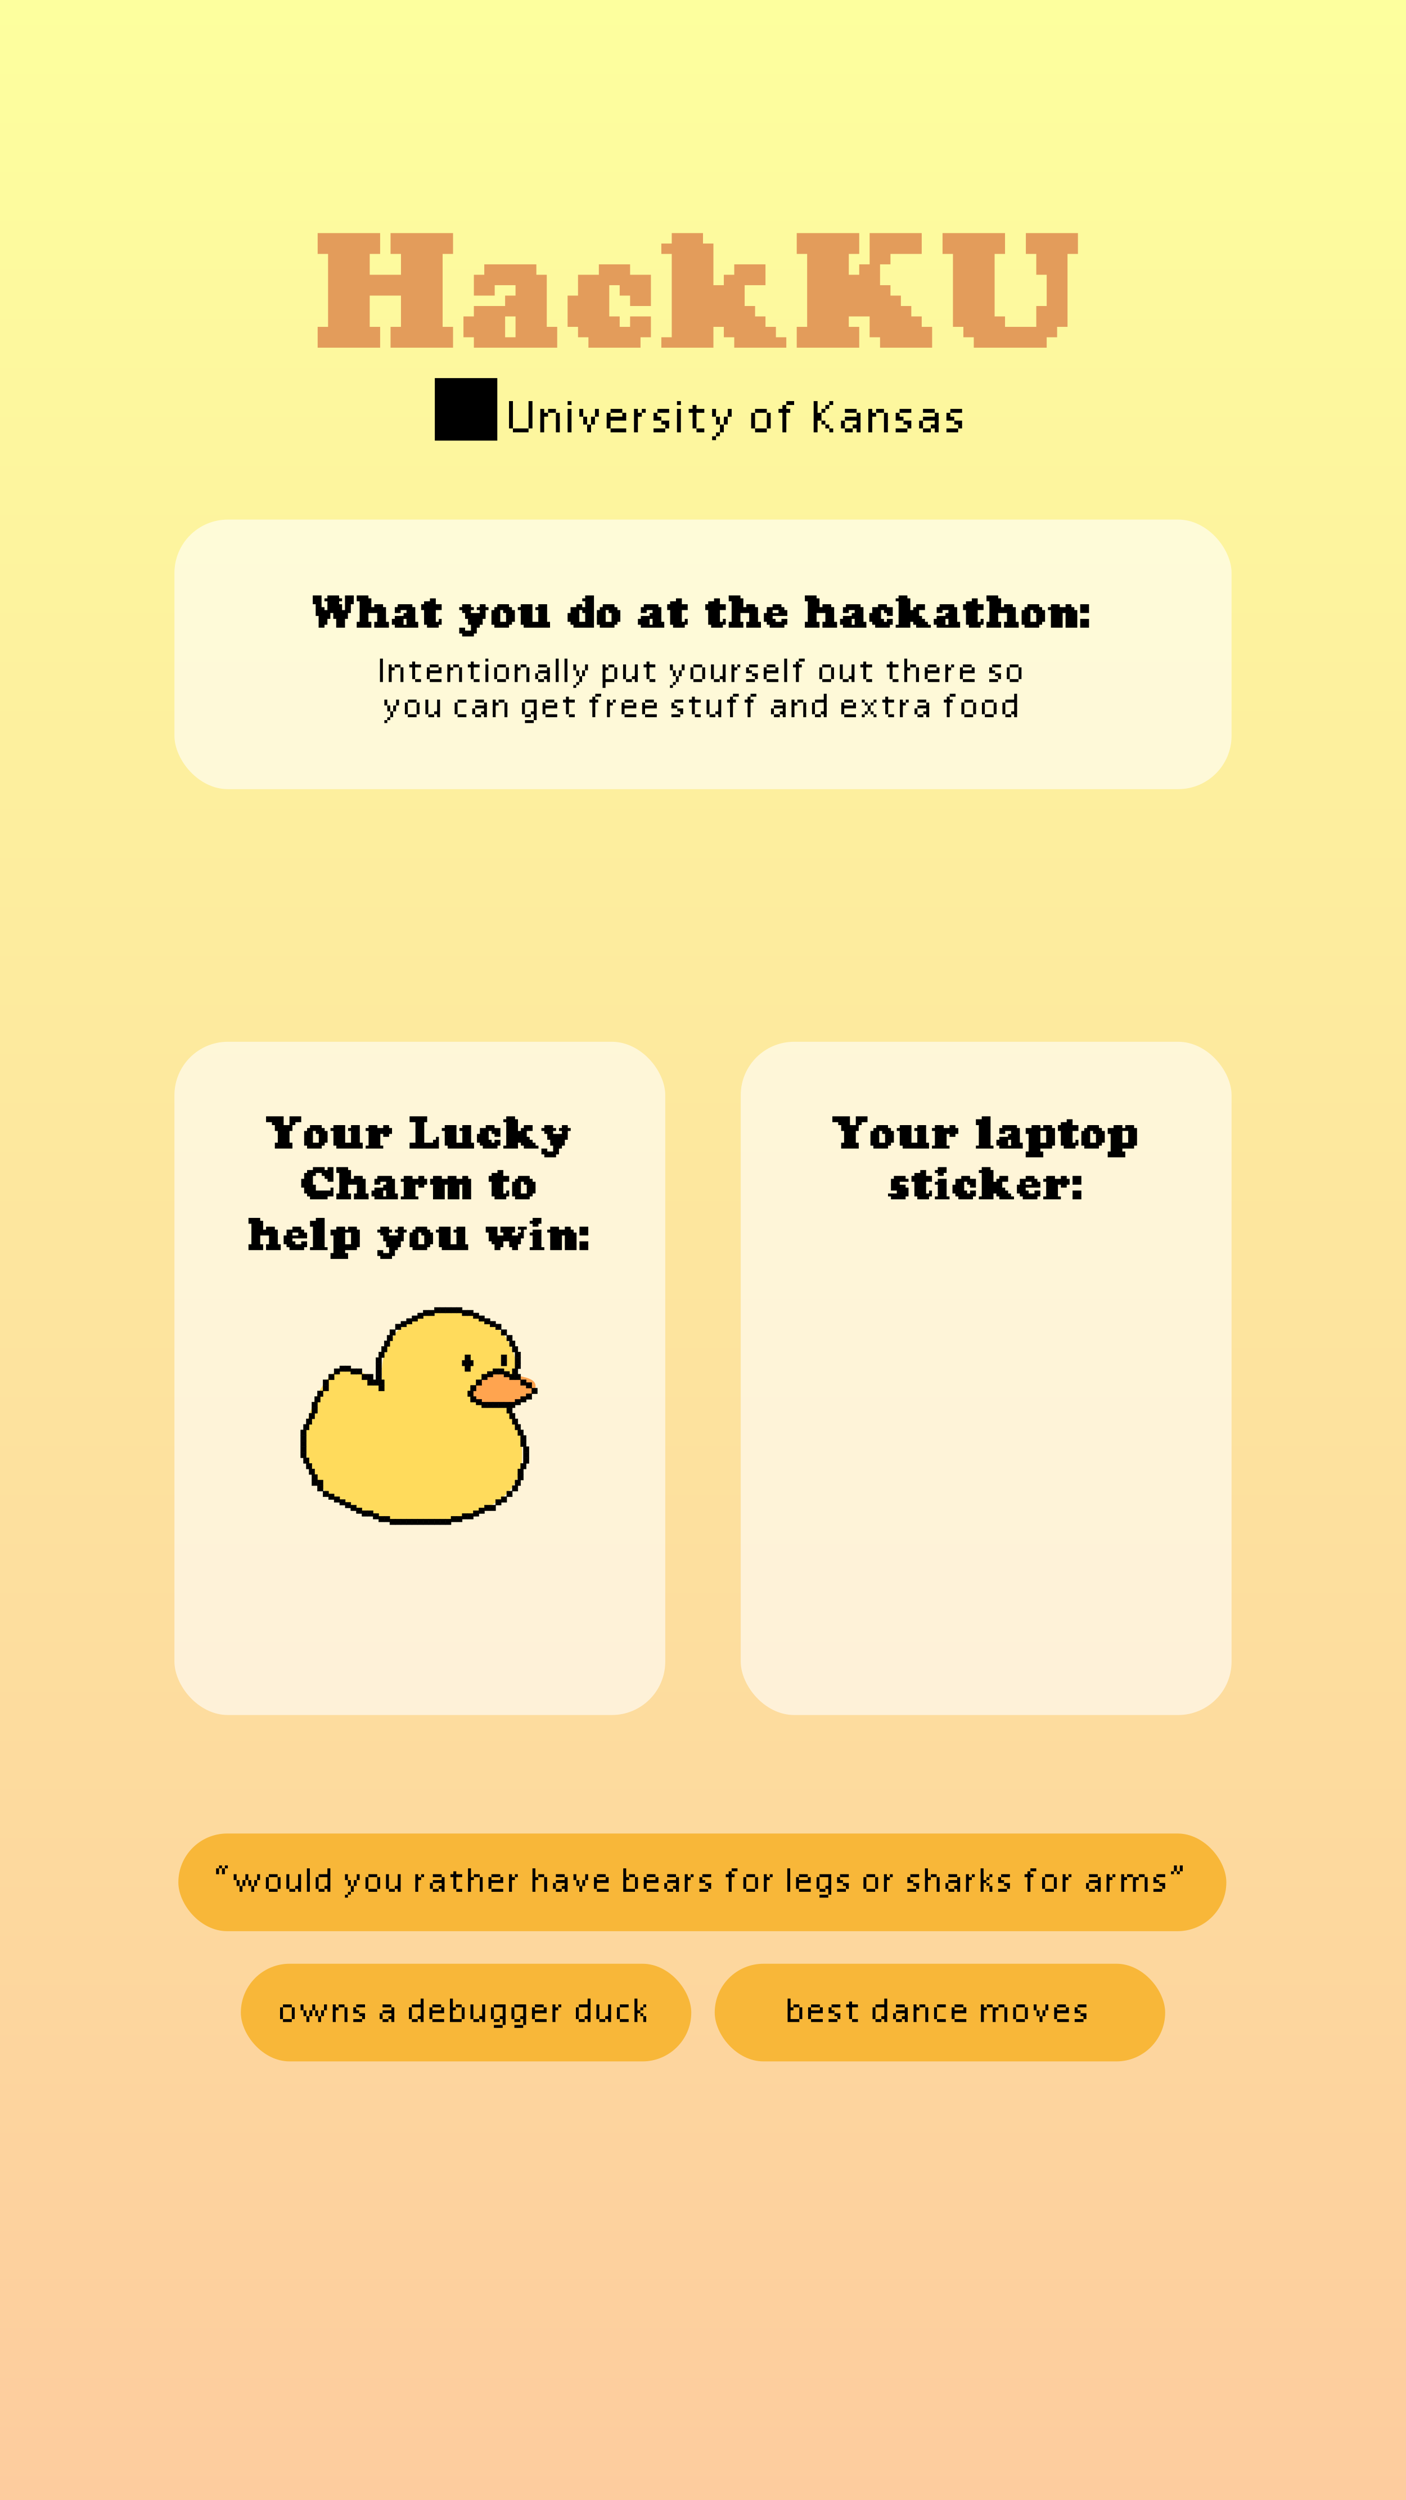 <svg width="1080" height="1920" viewBox="0 0 1080 1920" fill="none" xmlns="http://www.w3.org/2000/svg">
<rect x="0" y="0" width="1080" height="1920" fill="#808080" stroke="none"/>
<rect width="1080" height="1920" fill="url(#paint0_linear_4_4)"/>
<rect x="134" y="399" width="812" height="207" rx="41" fill="white" fill-opacity="0.6"/>
<path d="M340 267H332H324H316H308H300V259V251H308V243V235V227H300H292H284V235V243V251H292V259V267H284H276H268H260H252H244V259V251H252V243V235V227V219V211V203V195H244V187V179H252H260H268H276H284H292V187V195H284V203V211H292H300H308V203V195H300V187V179H308H316H324H332H340H348V187V195H340V203V211V219V227V235V243V251H348V259V267H340ZM420 267H412H404H396H388H380H372H364V259H356V251V243H364V235H372H380H388V227H396V219H388H380V227H372H364V219V211H372V203H380H388H396H404H412V211H420V219V227V235V243V251H428V259V267H420ZM396 259V251V243H388V251V259H396ZM484 267H476H468H460H452V259H444V251H436V243V235V227H444V219V211H452H460V203H468H476H484V211H492H500V219V227V235H492H484V227H476V219H468V227V235V243H476V251H484V243H492H500V251V259H492V267H484ZM596 267H588H580H572H564V259H556V251H548V259V267H540H532H524H516H508V259H516V251V243V235V227V219V211V203V195H508V187H516V179H524H532H540V187H548V195V203V211V219H556V211H564V203H572H580H588V211V219H580H572V227V235H580V243H588V251H596V259H604V267H596ZM708 267H700H692H684H676V259H668V251V243H660H652V251H660V259V267H652H644H636H628H620H612V259V251H620V243V235V227V219V211V203V195H612V187V179H620H628H636H644H652H660V187V195H652V203V211H660V203H668V195V187V179H676H684H692H700H708V187V195H700H692H684V203H676V211V219H684V227H692V235H700V243H708V251H716V259V267H708ZM796 267H788H780H772H764H756H748V259H740V251H732V243V235V227V219V211V203V195H724V187V179H732H740H748H756H764H772V187V195H764V203V211V219V227V235V243H772V251H780H788H796V243V235H804V227V219V211H796V203V195H788V187V179H796H804H812H820H828V187V195H820V203V211V219V227V235V243V251H812V259H804V267H796Z" fill="#E39C5B"/>
<path d="M334 338.36H382V290.36H334V338.36ZM406 332H394V329H406V332ZM394 329H391V308H394V329ZM409 329H406V308H409V329ZM430 332H427V317H430V332ZM418 332H415V314H418V317H421V320H418V332ZM427 317H421V314H427V317ZM439 332H436V314H439V332ZM439 311H436V308H439V311ZM454 332H451V326H454V332ZM451 326H448V320H451V326ZM457 326H454V320H457V326ZM448 320H445V314H448V320ZM460 320H457V314H460V320ZM481 332H469V329H481V332ZM469 329H466V317H469V320H478V317H481V323H469V329ZM478 317H469V314H478V317ZM490 332H487V314H490V317H493V320H490V332ZM496 317H493V314H496V317ZM511 332H502V329H511V332ZM514 329H511V326H508V323H514V329ZM508 323H502V317H505V320H508V323ZM514 317H505V314H514V317ZM523 332H520V314H523V332ZM523 311H520V308H523V311ZM541 332H535V329H541V332ZM535 329H532V317H529V314H532V311H535V314H541V317H535V329ZM550 338H547V335H550V338ZM553 335H550V332H553V335ZM556 332H553V326H556V332ZM553 326H550V320H553V326ZM559 326H556V320H559V326ZM550 320H547V314H550V320ZM562 320H559V314H562V320ZM589 332H580V329H589V332ZM580 329H577V317H580V329ZM592 329H589V317H592V329ZM589 317H580V314H589V317ZM604 332H601V317H598V314H601V311H604V314H607V317H604V332ZM610 311H604V308H610V311ZM640 332H637V329H640V332ZM637 329H634V326H637V329ZM634 326H631V323H634V326ZM634 317H631V314H634V317ZM637 314H634V311H637V314ZM628 332H625V308H628V317H631V323H628V332ZM640 311H637V308H640V311ZM655 332H649V329H655V332ZM649 329H646V323H649V329ZM661 332H658V329H655V326H658V323H649V320H658V317H661V332ZM658 317H649V314H658V317ZM682 332H679V317H682V332ZM670 332H667V314H670V317H673V320H670V332ZM679 317H673V314H679V317ZM697 332H688V329H697V332ZM700 329H697V326H694V323H700V329ZM694 323H688V317H691V320H694V323ZM700 317H691V314H700V317ZM715 332H709V329H715V332ZM709 329H706V323H709V329ZM721 332H718V329H715V326H718V323H709V320H718V317H721V332ZM718 317H709V314H718V317ZM736 332H727V329H736V332ZM739 329H736V326H733V323H739V329ZM733 323H727V317H730V320H733V323ZM739 317H730V314H739V317Z" fill="black"/>
<path d="M262.75 482H260.5H258.25V479.75V477.5V475.25H256V473V470.75H253.75V473V475.25H251.5V477.5V479.75H249.25V482H247H244.75V479.75V477.5V475.25V473H242.5V470.75V468.5V466.25V464H240.25V461.75V459.5V457.25H242.5H244.75H247V459.5V461.75V464V466.25H249.25V468.5H251.5V466.25V464V461.75H249.25V459.5H251.5V457.25H253.75H256H258.25H260.5V459.5H262.75V461.75H260.5V464H262.75V466.25V468.5H265V466.25V464V461.75V459.5V457.25H267.25H269.5H271.75V459.5V461.75V464H269.5V466.25V468.5V470.75H267.25V473V475.25H265V477.5V479.75V482H262.75ZM296.5 482H294.25H292H289.75H287.5V479.75V477.5H289.75V475.25V473V470.75H287.5H285.25H283V473V475.25V477.5H285.25V479.75V482H283H280.75H278.5H276.25H274V479.75V477.5H276.25V475.25V473V470.75V468.5V466.25V464V461.75H274V459.5V457.25H276.25H278.5H280.75H283V459.5H285.25V461.75V464V466.25H287.5V464H289.75H292H294.25V466.25H296.5V468.5V470.75V473V475.25V477.5H298.75V479.75V482H296.5ZM319 482H316.75H314.5H312.25H310H307.75H305.5H303.25V479.75H301V477.5V475.25H303.25V473H305.5H307.75H310V470.75H312.25V468.5H310H307.75V470.75H305.5H303.25V468.5V466.25H305.5V464H307.75H310H312.25H314.5H316.75V466.25H319V468.5V470.75V473V475.25V477.5H321.25V479.75V482H319ZM312.25 479.75V477.5V475.25H310V477.5V479.75H312.25ZM334.75 482H332.5H330.25H328V479.75H325.75V477.5V475.25V473V470.75V468.5H323.5V466.25V464H325.75V461.75H328H330.25V459.5H332.5H334.75V461.75V464H337H339.25V466.25V468.5H337H334.75V470.75V473V475.25V477.5H337V475.25H339.25V477.5V479.75H337V482H334.75ZM361.75 488.75H359.5H357.25H355V486.5H352.75V484.25V482H355H357.25V484.25H359.5H361.75V482V479.75H359.5V477.5V475.25H357.25V473V470.75H355V468.5H352.75V466.25H355V464H357.25H359.5H361.75V466.25H364V468.5H361.75V470.75H364H366.25H368.5V468.5H366.25V466.25H368.5V464H370.75H373V466.25H375.25V468.5H373V470.75V473V475.25H370.75V477.5V479.75H368.5V482H366.25V484.25V486.5H364V488.75H361.75ZM388.75 482H386.5H384.25H382H379.75V479.75H377.5V477.5V475.25V473V470.75V468.5H379.75V466.25H382V464H384.25H386.5H388.75H391V466.25H393.25V468.5H395.5V470.75V473V475.25V477.5H393.25V479.75H391V482H388.75ZM386.5 477.5H388.75V475.25V473V470.75H386.5V468.5H384.25V470.75V473V475.25V477.5H386.5ZM420.25 482H418H415.75H413.5H411.25H409H406.75H404.5H402.25V479.75H400V477.5V475.25V473V470.75V468.5H397.75V466.25H400V464H402.25H404.5H406.75H409V466.25V468.5V470.75V473V475.25V477.5H411.25H413.5V475.25V473V470.75V468.5H411.25V466.25H413.5V464H415.75H418H420.25V466.25V468.5V470.75V473V475.25V477.5H422.5V479.75V482H420.25ZM454 482H451.75H449.5H447.25H445H442.75H440.5V479.75H438.25V477.5H436V475.25V473V470.75H438.25V468.5V466.25H440.5H442.75V464H445H447.25V466.25H449.5V464V461.75H447.25V459.5H449.5V457.25H451.75H454H456.25V459.5V461.75V464V466.25V468.5V470.75V473V475.25V477.5V479.75V482H454ZM447.25 477.5H449.5V475.25V473V470.75H447.25V468.5H445V470.75V473V475.25V477.5H447.25ZM469.75 482H467.5H465.25H463H460.75V479.75H458.5V477.5V475.25V473V470.75V468.5H460.75V466.25H463V464H465.25H467.5H469.75H472V466.25H474.25V468.5H476.5V470.75V473V475.25V477.5H474.25V479.75H472V482H469.75ZM467.5 477.5H469.75V475.25V473V470.75H467.5V468.5H465.25V470.75V473V475.25V477.5H467.5ZM508 482H505.75H503.5H501.25H499H496.75H494.5H492.25V479.75H490V477.5V475.25H492.25V473H494.5H496.75H499V470.75H501.25V468.5H499H496.75V470.75H494.5H492.25V468.5V466.25H494.5V464H496.75H499H501.25H503.5H505.75V466.25H508V468.5V470.75V473V475.25V477.5H510.25V479.75V482H508ZM501.25 479.75V477.5V475.25H499V477.5V479.75H501.25ZM523.75 482H521.5H519.25H517V479.75H514.75V477.5V475.25V473V470.75V468.5H512.5V466.25V464H514.75V461.75H517H519.25V459.5H521.5H523.75V461.75V464H526H528.25V466.25V468.5H526H523.75V470.75V473V475.25V477.5H526V475.25H528.25V477.5V479.75H526V482H523.75ZM553 482H550.75H548.5H546.25V479.75H544V477.5V475.25V473V470.75V468.5H541.75V466.25V464H544V461.75H546.25H548.5V459.5H550.75H553V461.75V464H555.25H557.5V466.25V468.5H555.25H553V470.75V473V475.25V477.5H555.25V475.25H557.5V477.5V479.75H555.25V482H553ZM582.25 482H580H577.75H575.5H573.25V479.75V477.5H575.5V475.25V473V470.75H573.25H571H568.75V473V475.25V477.5H571V479.75V482H568.75H566.5H564.25H562H559.75V479.75V477.5H562V475.25V473V470.75V468.5V466.25V464V461.75H559.75V459.5V457.25H562H564.25H566.5H568.75V459.5H571V461.75V464V466.25H573.25V464H575.5H577.75H580V466.25H582.25V468.5V470.75V473V475.25V477.5H584.5V479.75V482H582.25ZM600.25 482H598H595.75H593.5H591.25V479.75H589V477.5H586.75V475.25V473V470.75H589V468.5V466.25H591.25H593.5V464H595.75H598H600.25V466.25H602.5V468.5H604.75V470.75V473H602.5H600.25H598H595.75H593.5V475.25H595.75V477.5H598H600.25V475.25H602.5H604.75V477.5V479.75H602.5V482H600.25ZM595.75 470.75H598V468.5H595.75H593.5V470.75H595.75ZM640.75 482H638.5H636.25H634H631.75V479.75V477.5H634V475.25V473V470.75H631.75H629.5H627.25V473V475.25V477.5H629.5V479.75V482H627.25H625H622.75H620.5H618.25V479.75V477.5H620.5V475.25V473V470.75V468.5V466.25V464V461.75H618.25V459.5V457.25H620.5H622.75H625H627.25V459.5H629.5V461.75V464V466.25H631.75V464H634H636.25H638.5V466.25H640.75V468.5V470.75V473V475.25V477.5H643V479.75V482H640.75ZM663.25 482H661H658.75H656.5H654.25H652H649.75H647.5V479.75H645.25V477.5V475.25H647.5V473H649.75H652H654.25V470.75H656.5V468.5H654.25H652V470.75H649.75H647.5V468.5V466.25H649.75V464H652H654.25H656.5H658.75H661V466.25H663.25V468.5V470.75V473V475.25V477.5H665.5V479.75V482H663.25ZM656.5 479.75V477.5V475.25H654.25V477.5V479.75H656.5ZM681.25 482H679H676.75H674.5H672.25V479.75H670V477.5H667.75V475.25V473V470.75H670V468.5V466.25H672.25H674.5V464H676.75H679H681.25V466.25H683.5H685.75V468.5V470.75V473H683.5H681.25V470.75H679V468.5H676.75V470.75V473V475.25H679V477.5H681.25V475.25H683.5H685.75V477.5V479.75H683.5V482H681.25ZM712.75 482H710.5H708.25H706H703.75V479.75H701.5V477.5H699.25V479.75V482H697H694.75H692.5H690.25H688V479.75H690.25V477.5V475.25V473V470.75V468.5V466.25V464V461.75H688V459.5H690.25V457.25H692.5H694.75H697V459.5H699.25V461.75V464V466.25V468.5H701.5V466.25H703.75V464H706H708.25H710.5V466.25V468.5H708.25H706V470.75V473H708.25V475.25H710.5V477.5H712.75V479.75H715V482H712.75ZM735.25 482H733H730.75H728.5H726.25H724H721.75H719.5V479.75H717.25V477.5V475.25H719.5V473H721.75H724H726.25V470.75H728.5V468.5H726.25H724V470.75H721.75H719.5V468.5V466.25H721.75V464H724H726.25H728.5H730.75H733V466.25H735.25V468.5V470.75V473V475.25V477.5H737.5V479.75V482H735.25ZM728.5 479.75V477.5V475.25H726.25V477.5V479.75H728.5ZM751 482H748.75H746.5H744.25V479.75H742V477.5V475.25V473V470.75V468.5H739.75V466.25V464H742V461.75H744.25H746.5V459.5H748.75H751V461.75V464H753.25H755.5V466.25V468.5H753.25H751V470.75V473V475.25V477.5H753.25V475.25H755.5V477.5V479.75H753.25V482H751ZM780.25 482H778H775.75H773.5H771.25V479.75V477.5H773.5V475.25V473V470.75H771.25H769H766.75V473V475.25V477.5H769V479.75V482H766.75H764.5H762.25H760H757.75V479.75V477.5H760V475.25V473V470.75V468.5V466.25V464V461.75H757.75V459.5V457.25H760H762.25H764.5H766.75V459.5H769V461.75V464V466.25H771.25V464H773.5H775.75H778V466.25H780.25V468.5V470.75V473V475.25V477.5H782.5V479.75V482H780.25ZM796 482H793.75H791.5H789.25H787V479.75H784.75V477.5V475.25V473V470.75V468.5H787V466.25H789.25V464H791.5H793.75H796H798.25V466.25H800.5V468.5H802.75V470.75V473V475.25V477.5H800.5V479.75H798.25V482H796ZM793.75 477.5H796V475.25V473V470.75H793.75V468.5H791.5V470.75V473V475.25V477.5H793.75ZM825.25 482H823H820.75H818.5V479.75V477.5V475.25V473V470.75H816.25V473V475.25V477.5V479.75V482H814H811.75H809.5H807.25V479.75V477.5V475.25V473V470.75V468.5H805V466.25H807.25V464H809.5H811.75H814V466.25H816.25H818.5V464H820.75H823V466.25H825.25V468.5H827.5V470.75V473V475.25V477.5V479.75V482H825.25ZM834.25 482H832H829.75V479.75V477.5V475.25H832H834.25H836.5V477.5V479.75V482H834.25ZM834.25 470.75H832H829.75V468.5V466.25V464H832H834.25H836.5V466.25V468.5V470.75H834.25Z" fill="black"/>
<rect x="134" y="800" width="377" height="517" rx="41" fill="white" fill-opacity="0.6"/>
<path d="M396.039 1065.21C408.131 987.382 282.251 985.522 294.033 1065.21C288.452 1059.52 274.313 1048.77 262.408 1051.25C247.525 1054.35 230.006 1094.11 235.277 1115.2C239.618 1185.27 401 1186.28 401 1119.46C401.414 1111.71 400.132 1093.67 391.699 1083.5V1081.95L396.039 1065.21Z" fill="#FFDB5C"/>
<path d="M396.367 1056.17C387.333 1054.2 384.506 1054.68 380.204 1052.43C379.848 1052.25 379.415 1052.27 379.098 1052.52C371.122 1058.76 362.07 1066.71 360.434 1068.75C360.157 1069.1 360.55 1069.48 360.812 1069.83C370.128 1082.55 384.451 1082.27 401.238 1074.64C408.649 1071.27 411.2 1067.72 411.384 1064.81C411.781 1058.54 402.504 1057.51 396.367 1056.17Z" fill="#FFA44F"/>
<rect x="387.104" y="1076.71" width="4.277" height="4.277" fill="black" stroke="black" stroke-width="0.25"/>
<rect x="395.658" y="1055.32" width="4.277" height="4.277" fill="black" stroke="black" stroke-width="0.25"/>
<rect x="395.658" y="1074.57" width="4.277" height="4.277" fill="black" stroke="black" stroke-width="0.25"/>
<rect x="391.381" y="1055.32" width="4.277" height="4.277" fill="black" stroke="black" stroke-width="0.25"/>
<rect x="399.935" y="1072.43" width="4.277" height="4.277" fill="black" stroke="black" stroke-width="0.25"/>
<rect x="387.104" y="1053.18" width="4.277" height="4.277" fill="black" stroke="black" stroke-width="0.25"/>
<rect x="391.381" y="1076.71" width="4.277" height="4.277" fill="black" stroke="black" stroke-width="0.25"/>
<rect x="399.935" y="1059.6" width="4.277" height="4.277" fill="black" stroke="black" stroke-width="0.25"/>
<rect x="404.211" y="1061.74" width="4.277" height="4.277" fill="black" stroke="black" stroke-width="0.25"/>
<rect x="408.488" y="1066.01" width="4.277" height="4.277" fill="black" stroke="black" stroke-width="0.25"/>
<rect x="404.211" y="1070.29" width="4.277" height="4.277" fill="black" stroke="black" stroke-width="0.25"/>
<rect x="361.443" y="1072.43" width="4.277" height="4.277" fill="black" stroke="black" stroke-width="0.25"/>
<rect x="361.443" y="1063.88" width="4.277" height="4.277" fill="black" stroke="black" stroke-width="0.25"/>
<rect x="365.72" y="1059.6" width="4.277" height="4.277" fill="black" stroke="black" stroke-width="0.25"/>
<rect x="359.305" y="1068.15" width="4.277" height="4.277" fill="black" stroke="black" stroke-width="0.25"/>
<rect x="365.72" y="1074.57" width="4.277" height="4.277" fill="black" stroke="black" stroke-width="0.25"/>
<rect x="369.997" y="1076.71" width="4.277" height="4.277" fill="black" stroke="black" stroke-width="0.25"/>
<rect x="374.274" y="1053.18" width="4.277" height="4.277" fill="black" stroke="black" stroke-width="0.25"/>
<rect x="382.827" y="1051.05" width="4.277" height="4.277" fill="black" stroke="black" stroke-width="0.25"/>
<rect x="378.55" y="1076.71" width="4.277" height="4.277" fill="black" stroke="black" stroke-width="0.25"/>
<rect x="369.997" y="1055.32" width="4.277" height="4.277" fill="black" stroke="black" stroke-width="0.25"/>
<rect x="374.274" y="1076.71" width="4.277" height="4.277" fill="black" stroke="black" stroke-width="0.25"/>
<rect x="378.55" y="1051.05" width="4.277" height="4.277" fill="black" stroke="black" stroke-width="0.25"/>
<rect x="382.827" y="1076.71" width="4.277" height="4.277" fill="black" stroke="black" stroke-width="0.25"/>
<rect x="241.692" y="1072.43" width="4.277" height="4.277" fill="black" stroke="black" stroke-width="0.25"/>
<rect x="237.415" y="1085.26" width="4.277" height="4.277" fill="black" stroke="black" stroke-width="0.25"/>
<rect x="239.554" y="1080.98" width="4.277" height="4.277" fill="black" stroke="black" stroke-width="0.25"/>
<rect x="235.277" y="1089.54" width="4.277" height="4.277" fill="black" stroke="black" stroke-width="0.25"/>
<rect x="243.83" y="1068.15" width="4.277" height="4.277" fill="black" stroke="black" stroke-width="0.25"/>
<rect x="239.554" y="1076.71" width="4.277" height="4.277" fill="black" stroke="black" stroke-width="0.25"/>
<rect x="248.107" y="1059.6" width="4.277" height="4.277" fill="black" stroke="black" stroke-width="0.25"/>
<rect x="233.138" y="1093.81" width="4.277" height="4.277" fill="black" stroke="black" stroke-width="0.25"/>
<rect x="248.107" y="1063.88" width="4.277" height="4.277" fill="black" stroke="black" stroke-width="0.25"/>
<rect x="288.737" y="1051.05" width="4.277" height="4.277" fill="black" stroke="black" stroke-width="0.25"/>
<rect x="295.152" y="1029.66" width="4.277" height="4.277" fill="black" stroke="black" stroke-width="0.25"/>
<rect x="290.876" y="1059.6" width="4.277" height="4.277" fill="black" stroke="black" stroke-width="0.25"/>
<rect x="299.429" y="1021.11" width="4.277" height="4.277" fill="black" stroke="black" stroke-width="0.25"/>
<rect x="297.291" y="1025.38" width="4.277" height="4.277" fill="black" stroke="black" stroke-width="0.25"/>
<rect x="286.599" y="1059.6" width="4.277" height="4.277" fill="black" stroke="black" stroke-width="0.25"/>
<rect x="293.014" y="1033.94" width="4.277" height="4.277" fill="black" stroke="black" stroke-width="0.25"/>
<rect x="288.737" y="1055.32" width="4.277" height="4.277" fill="black" stroke="black" stroke-width="0.25"/>
<rect x="288.737" y="1042.49" width="4.277" height="4.277" fill="black" stroke="black" stroke-width="0.25"/>
<rect x="290.876" y="1038.21" width="4.277" height="4.277" fill="black" stroke="black" stroke-width="0.25"/>
<rect x="288.737" y="1046.77" width="4.277" height="4.277" fill="black" stroke="black" stroke-width="0.25"/>
<rect x="290.876" y="1063.88" width="4.277" height="4.277" fill="black" stroke="black" stroke-width="0.25"/>
<rect x="359.305" y="1044.63" width="4.277" height="4.277" fill="black" stroke="black" stroke-width="0.25"/>
<rect x="357.166" y="1048.91" width="4.277" height="4.277" fill="black" stroke="black" stroke-width="0.25"/>
<rect x="355.028" y="1044.63" width="4.277" height="4.277" fill="black" stroke="black" stroke-width="0.25"/>
<rect x="357.166" y="1040.35" width="4.277" height="4.277" fill="black" stroke="black" stroke-width="0.25"/>
<rect x="384.966" y="1044.63" width="4.277" height="4.277" fill="black" stroke="black" stroke-width="0.25"/>
<rect x="384.966" y="1040.35" width="4.277" height="4.277" fill="black" stroke="black" stroke-width="0.25"/>
<rect x="316.536" y="1010.42" width="4.277" height="4.277" fill="black" stroke="black" stroke-width="0.25"/>
<rect x="303.706" y="1016.83" width="4.277" height="4.277" fill="black" stroke="black" stroke-width="0.25"/>
<rect x="307.983" y="1014.69" width="4.277" height="4.277" fill="black" stroke="black" stroke-width="0.25"/>
<rect x="312.26" y="1012.55" width="4.277" height="4.277" fill="black" stroke="black" stroke-width="0.25"/>
<rect x="256.661" y="1051.05" width="4.277" height="4.277" fill="black" stroke="black" stroke-width="0.25"/>
<rect x="265.215" y="1048.91" width="4.277" height="4.277" fill="black" stroke="black" stroke-width="0.25"/>
<rect x="252.384" y="1055.32" width="4.277" height="4.277" fill="black" stroke="black" stroke-width="0.25"/>
<rect x="260.938" y="1048.91" width="4.277" height="4.277" fill="black" stroke="black" stroke-width="0.25"/>
<rect x="273.768" y="1051.05" width="4.277" height="4.277" fill="black" stroke="black" stroke-width="0.25"/>
<rect x="278.045" y="1055.32" width="4.277" height="4.277" fill="black" stroke="black" stroke-width="0.25"/>
<rect x="282.322" y="1055.32" width="4.277" height="4.277" fill="black" stroke="black" stroke-width="0.25"/>
<rect x="282.322" y="1059.6" width="4.277" height="4.277" fill="black" stroke="black" stroke-width="0.25"/>
<rect x="269.491" y="1051.05" width="4.277" height="4.277" fill="black" stroke="black" stroke-width="0.25"/>
<rect x="325.09" y="1006.14" width="4.277" height="4.277" fill="black" stroke="black" stroke-width="0.25"/>
<rect x="320.813" y="1008.28" width="4.277" height="4.277" fill="black" stroke="black" stroke-width="0.25"/>
<rect x="329.367" y="1006.14" width="4.277" height="4.277" fill="black" stroke="black" stroke-width="0.25"/>
<rect x="333.644" y="1004" width="4.277" height="4.277" fill="black" stroke="black" stroke-width="0.25"/>
<rect x="337.921" y="1004" width="4.277" height="4.277" fill="black" stroke="black" stroke-width="0.25"/>
<rect x="346.474" y="1004" width="4.277" height="4.277" fill="black" stroke="black" stroke-width="0.25"/>
<rect x="350.751" y="1004" width="4.277" height="4.277" fill="black" stroke="black" stroke-width="0.25"/>
<rect x="342.197" y="1004" width="4.277" height="4.277" fill="black" stroke="black" stroke-width="0.25"/>
<rect x="395.658" y="1046.77" width="4.277" height="4.277" fill="black" stroke="black" stroke-width="0.25"/>
<rect x="393.519" y="1051.05" width="4.277" height="4.277" fill="black" stroke="black" stroke-width="0.25"/>
<rect x="393.519" y="1033.94" width="4.277" height="4.277" fill="black" stroke="black" stroke-width="0.25"/>
<rect x="389.242" y="1025.38" width="4.277" height="4.277" fill="black" stroke="black" stroke-width="0.25"/>
<rect x="395.658" y="1042.49" width="4.277" height="4.277" fill="black" stroke="black" stroke-width="0.25"/>
<rect x="395.658" y="1038.21" width="4.277" height="4.277" fill="black" stroke="black" stroke-width="0.25"/>
<rect x="393.519" y="1089.54" width="4.277" height="4.277" fill="black" stroke="black" stroke-width="0.25"/>
<rect x="389.242" y="1080.98" width="4.277" height="4.277" fill="black" stroke="black" stroke-width="0.25"/>
<rect x="391.381" y="1085.26" width="4.277" height="4.277" fill="black" stroke="black" stroke-width="0.25"/>
<rect x="395.658" y="1093.81" width="4.277" height="4.277" fill="black" stroke="black" stroke-width="0.25"/>
<rect x="391.381" y="1029.66" width="4.277" height="4.277" fill="black" stroke="black" stroke-width="0.25"/>
<rect x="359.305" y="1006.14" width="4.277" height="4.277" fill="black" stroke="black" stroke-width="0.25"/>
<rect x="367.858" y="1010.42" width="4.277" height="4.277" fill="black" stroke="black" stroke-width="0.25"/>
<rect x="355.028" y="1006.14" width="4.277" height="4.277" fill="black" stroke="black" stroke-width="0.25"/>
<rect x="363.582" y="1008.28" width="4.277" height="4.277" fill="black" stroke="black" stroke-width="0.25"/>
<rect x="380.689" y="1016.83" width="4.277" height="4.277" fill="black" stroke="black" stroke-width="0.25"/>
<rect x="376.412" y="1014.69" width="4.277" height="4.277" fill="black" stroke="black" stroke-width="0.25"/>
<rect x="372.135" y="1012.55" width="4.277" height="4.277" fill="black" stroke="black" stroke-width="0.25"/>
<rect x="384.966" y="1021.11" width="4.277" height="4.277" fill="black" stroke="black" stroke-width="0.25"/>
<rect x="231" y="1098.09" width="4.277" height="4.277" fill="black" stroke="black" stroke-width="0.25"/>
<rect x="235.277" y="1123.75" width="4.277" height="4.277" fill="black" stroke="black" stroke-width="0.25"/>
<rect x="239.554" y="1132.3" width="4.277" height="4.277" fill="black" stroke="black" stroke-width="0.25"/>
<rect x="237.415" y="1128.03" width="4.277" height="4.277" fill="black" stroke="black" stroke-width="0.25"/>
<rect x="231" y="1106.64" width="4.277" height="4.277" fill="black" stroke="black" stroke-width="0.25"/>
<rect x="231" y="1102.37" width="4.277" height="4.277" fill="black" stroke="black" stroke-width="0.25"/>
<rect x="243.83" y="1136.58" width="4.277" height="4.277" fill="black" stroke="black" stroke-width="0.25"/>
<rect x="239.554" y="1136.58" width="4.277" height="4.277" fill="black" stroke="black" stroke-width="0.25"/>
<rect x="248.107" y="1145.14" width="4.277" height="4.277" fill="black" stroke="black" stroke-width="0.25"/>
<rect x="243.83" y="1140.86" width="4.277" height="4.277" fill="black" stroke="black" stroke-width="0.25"/>
<rect x="231" y="1115.2" width="4.277" height="4.277" fill="black" stroke="black" stroke-width="0.25"/>
<rect x="231" y="1110.92" width="4.277" height="4.277" fill="black" stroke="black" stroke-width="0.25"/>
<rect x="233.138" y="1119.47" width="4.277" height="4.277" fill="black" stroke="black" stroke-width="0.25"/>
<rect x="295.152" y="1164.38" width="4.277" height="4.277" fill="black" stroke="black" stroke-width="0.25"/>
<rect x="299.429" y="1166.52" width="4.277" height="4.277" fill="black" stroke="black" stroke-width="0.25"/>
<rect x="286.599" y="1162.24" width="4.277" height="4.277" fill="black" stroke="black" stroke-width="0.25"/>
<rect x="290.876" y="1164.38" width="4.277" height="4.277" fill="black" stroke="black" stroke-width="0.25"/>
<rect x="312.26" y="1166.52" width="4.277" height="4.277" fill="black" stroke="black" stroke-width="0.25"/>
<rect x="303.706" y="1166.52" width="4.277" height="4.277" fill="black" stroke="black" stroke-width="0.25"/>
<rect x="307.983" y="1166.52" width="4.277" height="4.277" fill="black" stroke="black" stroke-width="0.25"/>
<rect x="316.536" y="1166.52" width="4.277" height="4.277" fill="black" stroke="black" stroke-width="0.25"/>
<rect x="256.661" y="1149.41" width="4.277" height="4.277" fill="black" stroke="black" stroke-width="0.25"/>
<rect x="252.384" y="1147.27" width="4.277" height="4.277" fill="black" stroke="black" stroke-width="0.25"/>
<rect x="260.938" y="1151.55" width="4.277" height="4.277" fill="black" stroke="black" stroke-width="0.25"/>
<rect x="265.215" y="1153.69" width="4.277" height="4.277" fill="black" stroke="black" stroke-width="0.25"/>
<rect x="278.045" y="1160.1" width="4.277" height="4.277" fill="black" stroke="black" stroke-width="0.25"/>
<rect x="269.491" y="1155.83" width="4.277" height="4.277" fill="black" stroke="black" stroke-width="0.25"/>
<rect x="282.322" y="1160.1" width="4.277" height="4.277" fill="black" stroke="black" stroke-width="0.25"/>
<rect x="273.768" y="1157.97" width="4.277" height="4.277" fill="black" stroke="black" stroke-width="0.25"/>
<rect x="320.813" y="1166.52" width="4.277" height="4.277" fill="black" stroke="black" stroke-width="0.25"/>
<rect x="329.367" y="1166.52" width="4.277" height="4.277" fill="black" stroke="black" stroke-width="0.25"/>
<rect x="325.09" y="1166.52" width="4.277" height="4.277" fill="black" stroke="black" stroke-width="0.25"/>
<rect x="333.644" y="1166.52" width="4.277" height="4.277" fill="black" stroke="black" stroke-width="0.25"/>
<rect x="337.921" y="1166.52" width="4.277" height="4.277" fill="black" stroke="black" stroke-width="0.25"/>
<rect x="346.474" y="1164.38" width="4.277" height="4.277" fill="black" stroke="black" stroke-width="0.25"/>
<rect x="350.751" y="1164.38" width="4.277" height="4.277" fill="black" stroke="black" stroke-width="0.25"/>
<rect x="342.197" y="1166.52" width="4.277" height="4.277" fill="black" stroke="black" stroke-width="0.25"/>
<rect x="397.796" y="1128.03" width="4.277" height="4.277" fill="black" stroke="black" stroke-width="0.25"/>
<rect x="397.796" y="1098.09" width="4.277" height="4.277" fill="black" stroke="black" stroke-width="0.25"/>
<rect x="402.073" y="1115.2" width="4.277" height="4.277" fill="black" stroke="black" stroke-width="0.25"/>
<rect x="402.073" y="1110.92" width="4.277" height="4.277" fill="black" stroke="black" stroke-width="0.25"/>
<rect x="399.935" y="1102.37" width="4.277" height="4.277" fill="black" stroke="black" stroke-width="0.25"/>
<rect x="397.796" y="1132.3" width="4.277" height="4.277" fill="black" stroke="black" stroke-width="0.25"/>
<rect x="395.658" y="1136.58" width="4.277" height="4.277" fill="black" stroke="black" stroke-width="0.25"/>
<rect x="393.519" y="1140.86" width="4.277" height="4.277" fill="black" stroke="black" stroke-width="0.25"/>
<rect x="399.935" y="1106.64" width="4.277" height="4.277" fill="black" stroke="black" stroke-width="0.25"/>
<rect x="389.242" y="1145.14" width="4.277" height="4.277" fill="black" stroke="black" stroke-width="0.25"/>
<rect x="399.935" y="1123.75" width="4.277" height="4.277" fill="black" stroke="black" stroke-width="0.25"/>
<rect x="402.073" y="1119.47" width="4.277" height="4.277" fill="black" stroke="black" stroke-width="0.25"/>
<rect x="363.582" y="1160.1" width="4.277" height="4.277" fill="black" stroke="black" stroke-width="0.25"/>
<rect x="355.028" y="1162.24" width="4.277" height="4.277" fill="black" stroke="black" stroke-width="0.25"/>
<rect x="367.858" y="1157.97" width="4.277" height="4.277" fill="black" stroke="black" stroke-width="0.25"/>
<rect x="359.305" y="1162.24" width="4.277" height="4.277" fill="black" stroke="black" stroke-width="0.25"/>
<rect x="384.966" y="1149.41" width="4.277" height="4.277" fill="black" stroke="black" stroke-width="0.25"/>
<rect x="372.135" y="1155.83" width="4.277" height="4.277" fill="black" stroke="black" stroke-width="0.25"/>
<rect x="380.689" y="1151.55" width="4.277" height="4.277" fill="black" stroke="black" stroke-width="0.25"/>
<rect x="376.412" y="1155.83" width="4.277" height="4.277" fill="black" stroke="black" stroke-width="0.25"/>
<rect x="569" y="800" width="377" height="517" rx="41" fill="white" fill-opacity="0.6"/>
<path d="M657.375 882H655.125H652.875H650.625H648.375H646.125V879.75V877.5H648.375V875.25V873V870.75V868.5H646.125V866.25V864H643.875V861.75H641.625H639.375V859.5V857.25H641.625H643.875H646.125H648.375H650.625H652.875V859.5V861.75V864H655.125H657.375V861.75V859.5V857.25H659.625H661.875H664.125H666.375V859.5V861.75H664.125H661.875V864H659.625V866.25V868.5H657.375V870.75V873V875.25V877.5H659.625V879.75V882H657.375ZM679.875 882H677.625H675.375H673.125H670.875V879.75H668.625V877.5V875.25V873V870.75V868.5H670.875V866.25H673.125V864H675.375H677.625H679.875H682.125V866.25H684.375V868.5H686.625V870.75V873V875.25V877.5H684.375V879.75H682.125V882H679.875ZM677.625 877.5H679.875V875.25V873V870.75H677.625V868.5H675.375V870.75V873V875.25V877.5H677.625ZM711.375 882H709.125H706.875H704.625H702.375H700.125H697.875H695.625H693.375V879.75H691.125V877.5V875.25V873V870.75V868.5H688.875V866.25H691.125V864H693.375H695.625H697.875H700.125V866.25V868.5V870.75V873V875.25V877.5H702.375H704.625V875.25V873V870.75V868.5H702.375V866.25H704.625V864H706.875H709.125H711.375V866.25V868.5V870.75V873V875.25V877.5H713.625V879.75V882H711.375ZM727.125 882H724.875H722.625H720.375H718.125H715.875V879.75H718.125V877.5V875.25V873V870.75V868.5H715.875V866.25H718.125V864H720.375H722.625H724.875V866.25H727.125H729.375V864H731.625H733.875V866.25H736.125V868.5V870.75H733.875V873H731.625H729.375V870.75H727.125V873V875.25V877.5V879.75H729.375V882H727.125ZM760.875 882H758.625H756.375H754.125H751.875H749.625V879.75H751.875V877.5V875.25V873V870.75V868.5V866.25V864H749.625V861.75V859.5H751.875H754.125V857.25H756.375H758.625H760.875V859.5V861.75V864V866.25V868.5V870.75V873V875.25V877.5V879.75H763.125V882H760.875ZM783.375 882H781.125H778.875H776.625H774.375H772.125H769.875H767.625V879.75H765.375V877.5V875.25H767.625V873H769.875H772.125H774.375V870.75H776.625V868.5H774.375H772.125V870.75H769.875H767.625V868.5V866.25H769.875V864H772.125H774.375H776.625H778.875H781.125V866.25H783.375V868.5V870.75V873V875.25V877.5H785.625V879.75V882H783.375ZM776.625 879.75V877.5V875.25H774.375V877.5V879.75H776.625ZM799.125 888.75H796.875H794.625H792.375H790.125H787.875V886.5V884.25H790.125V882V879.75V877.5V875.25V873V870.75H787.875V868.5V866.25H790.125H792.375V864H794.625H796.875H799.125V866.25H801.375V864H803.625H805.875H808.125V866.25H810.375V868.5V870.75V873V875.25V877.5V879.75H808.125V882H805.875H803.625H801.375H799.125V884.25H801.375V886.5V888.75H799.125ZM801.375 877.5H803.625V875.25V873V870.75V868.5H801.375H799.125V870.75V873V875.25V877.5H801.375ZM823.875 882H821.625H819.375H817.125V879.75H814.875V877.5V875.25V873V870.75V868.5H812.625V866.25V864H814.875V861.75H817.125H819.375V859.5H821.625H823.875V861.75V864H826.125H828.375V866.25V868.5H826.125H823.875V870.75V873V875.25V877.5H826.125V875.25H828.375V877.5V879.75H826.125V882H823.875ZM841.875 882H839.625H837.375H835.125H832.875V879.75H830.625V877.5V875.25V873V870.75V868.5H832.875V866.25H835.125V864H837.375H839.625H841.875H844.125V866.25H846.375V868.5H848.625V870.75V873V875.25V877.5H846.375V879.75H844.125V882H841.875ZM839.625 877.5H841.875V875.25V873V870.75H839.625V868.5H837.375V870.75V873V875.25V877.5H839.625ZM862.125 888.75H859.875H857.625H855.375H853.125H850.875V886.5V884.25H853.125V882V879.75V877.5V875.25V873V870.75H850.875V868.5V866.25H853.125H855.375V864H857.625H859.875H862.125V866.25H864.375V864H866.625H868.875H871.125V866.25H873.375V868.5V870.75V873V875.25V877.5V879.75H871.125V882H868.875H866.625H864.375H862.125V884.25H864.375V886.5V888.75H862.125ZM864.375 877.5H866.625V875.25V873V870.75V868.5H864.375H862.125V870.75V873V875.25V877.5H864.375ZM693.375 921H691.125H688.875H686.625H684.375V918.75H682.125V916.5H684.375H686.625H688.875V914.25H686.625H684.375V912V909.75V907.5V905.25H686.625V903H688.875H691.125H693.375H695.625V905.25H697.875V907.5H695.625H693.375H691.125V909.75H693.375H695.625V912H697.875V914.25V916.5V918.75H695.625V921H693.375ZM711.375 921H709.125H706.875H704.625V918.75H702.375V916.5V914.25V912V909.75V907.5H700.125V905.25V903H702.375V900.75H704.625H706.875V898.5H709.125H711.375V900.75V903H713.625H715.875V905.25V907.5H713.625H711.375V909.75V912V914.25V916.5H713.625V914.25H715.875V916.5V918.75H713.625V921H711.375ZM727.125 921H724.875H722.625H720.375H718.125V918.75H720.375V916.5V914.25V912V909.75H718.125V907.5H720.375V905.25H722.625H724.875H727.125V907.5V909.75V912V914.25V916.5V918.75H729.375V921H727.125ZM722.625 903H720.375V900.75H718.125V898.5H720.375V896.25H722.625H724.875H727.125V898.5V900.75H724.875V903H722.625ZM745.125 921H742.875H740.625H738.375H736.125V918.75H733.875V916.5H731.625V914.25V912V909.75H733.875V907.5V905.25H736.125H738.375V903H740.625H742.875H745.125V905.25H747.375H749.625V907.5V909.75V912H747.375H745.125V909.75H742.875V907.5H740.625V909.75V912V914.25H742.875V916.5H745.125V914.25H747.375H749.625V916.5V918.75H747.375V921H745.125ZM776.625 921H774.375H772.125H769.875H767.625V918.75H765.375V916.5H763.125V918.75V921H760.875H758.625H756.375H754.125H751.875V918.75H754.125V916.5V914.25V912V909.75V907.5V905.25V903V900.75H751.875V898.5H754.125V896.25H756.375H758.625H760.875V898.5H763.125V900.75V903V905.25V907.5H765.375V905.25H767.625V903H769.875H772.125H774.375V905.25V907.5H772.125H769.875V909.75V912H772.125V914.25H774.375V916.5H776.625V918.75H778.875V921H776.625ZM794.625 921H792.375H790.125H787.875H785.625V918.75H783.375V916.5H781.125V914.25V912V909.75H783.375V907.5V905.25H785.625H787.875V903H790.125H792.375H794.625V905.25H796.875V907.5H799.125V909.75V912H796.875H794.625H792.375H790.125H787.875V914.25H790.125V916.5H792.375H794.625V914.25H796.875H799.125V916.5V918.75H796.875V921H794.625ZM790.125 909.75H792.375V907.5H790.125H787.875V909.75H790.125ZM812.625 921H810.375H808.125H805.875H803.625H801.375V918.75H803.625V916.5V914.25V912V909.75V907.5H801.375V905.25H803.625V903H805.875H808.125H810.375V905.25H812.625H814.875V903H817.125H819.375V905.25H821.625V907.5V909.75H819.375V912H817.125H814.875V909.75H812.625V912V914.25V916.5V918.75H814.875V921H812.625ZM828.375 921H826.125H823.875V918.75V916.5V914.25H826.125H828.375H830.625V916.5V918.75V921H828.375ZM828.375 909.75H826.125H823.875V907.5V905.25V903H826.125H828.375H830.625V905.25V907.5V909.75H828.375Z" fill="black"/>
<rect x="137" y="1408" width="805" height="75" rx="37.5" fill="#F8B739"/>
<path d="M168.25 1439.25H166V1434.75H168.25V1439.25ZM172.75 1439.25H170.5V1434.75H172.75V1439.25ZM170.5 1434.75H168.25V1432.5H170.5V1434.75ZM175 1434.75H172.75V1432.5H175V1434.75ZM186.25 1452.75H184V1448.25H186.25V1452.75ZM195.25 1452.75H193V1448.25H195.25V1452.75ZM184 1448.25H181.75V1443.75H184V1448.25ZM188.5 1448.25H186.25V1443.75H188.5V1448.25ZM193 1448.25H190.75V1443.75H193V1448.25ZM197.5 1448.25H195.25V1443.75H197.5V1448.25ZM181.75 1443.75H179.5V1439.25H181.75V1443.75ZM190.75 1443.75H188.5V1439.25H190.75V1443.75ZM199.75 1443.75H197.5V1439.25H199.75V1443.75ZM213.25 1452.75H206.5V1450.5H213.25V1452.75ZM206.5 1450.5H204.25V1441.5H206.5V1450.5ZM215.5 1450.5H213.25V1441.5H215.5V1450.5ZM213.25 1441.5H206.5V1439.25H213.25V1441.5ZM226.75 1452.75H222.25V1450.5H226.75V1452.75ZM222.25 1450.5H220V1439.25H222.25V1450.5ZM231.25 1452.75H229V1450.5H226.75V1448.25H229V1439.25H231.25V1452.75ZM238 1452.75H235.75V1434.75H238V1452.75ZM249.25 1452.75H244.75V1450.5H249.25V1452.75ZM244.75 1450.5H242.5V1441.5H244.75V1450.5ZM253.75 1452.75H251.5V1450.5H249.25V1448.25H251.5V1441.5H244.75V1439.25H251.5V1434.75H253.75V1452.75ZM267.25 1457.25H265V1455H267.25V1457.25ZM269.5 1455H267.25V1452.75H269.5V1455ZM271.75 1452.75H269.5V1448.25H271.75V1452.75ZM269.5 1448.25H267.25V1443.75H269.5V1448.25ZM274 1448.25H271.75V1443.75H274V1448.25ZM267.25 1443.75H265V1439.25H267.25V1443.75ZM276.25 1443.75H274V1439.25H276.25V1443.75ZM289.75 1452.75H283V1450.5H289.75V1452.75ZM283 1450.5H280.75V1441.5H283V1450.5ZM292 1450.5H289.75V1441.5H292V1450.5ZM289.75 1441.5H283V1439.25H289.75V1441.5ZM303.25 1452.75H298.75V1450.5H303.25V1452.75ZM298.75 1450.5H296.5V1439.25H298.75V1450.5ZM307.75 1452.75H305.5V1450.5H303.25V1448.25H305.5V1439.25H307.75V1452.75ZM321.25 1452.75H319V1439.25H321.25V1441.5H323.5V1443.75H321.25V1452.75ZM325.75 1441.5H323.5V1439.25H325.75V1441.5ZM337 1452.75H332.5V1450.5H337V1452.75ZM332.5 1450.5H330.25V1446H332.5V1450.5ZM341.5 1452.75H339.25V1450.5H337V1448.25H339.25V1446H332.5V1443.75H339.25V1441.5H341.5V1452.75ZM339.25 1441.5H332.5V1439.25H339.25V1441.5ZM355 1452.75H350.5V1450.5H355V1452.75ZM350.5 1450.5H348.25V1441.5H346V1439.25H348.25V1437H350.5V1439.25H355V1441.5H350.5V1450.5ZM370.75 1452.75H368.5V1441.5H370.75V1452.75ZM368.5 1441.5H364V1439.25H368.5V1441.5ZM361.75 1452.75H359.5V1434.75H361.75V1441.5H364V1443.75H361.75V1452.75ZM386.5 1452.75H377.5V1450.5H386.5V1452.75ZM377.5 1450.5H375.25V1441.5H377.5V1443.75H384.25V1441.5H386.5V1446H377.5V1450.5ZM384.25 1441.5H377.5V1439.25H384.25V1441.5ZM393.25 1452.75H391V1439.25H393.25V1441.5H395.5V1443.75H393.25V1452.75ZM397.75 1441.5H395.5V1439.25H397.75V1441.5ZM420.25 1452.75H418V1441.5H420.25V1452.75ZM418 1441.5H413.5V1439.25H418V1441.5ZM411.25 1452.75H409V1434.75H411.25V1441.5H413.5V1443.75H411.25V1452.75ZM431.5 1452.75H427V1450.5H431.5V1452.75ZM427 1450.5H424.75V1446H427V1450.5ZM436 1452.75H433.75V1450.5H431.5V1448.25H433.75V1446H427V1443.75H433.75V1441.5H436V1452.75ZM433.75 1441.5H427V1439.25H433.75V1441.5ZM447.25 1452.75H445V1448.25H447.25V1452.75ZM445 1448.25H442.75V1443.75H445V1448.25ZM449.5 1448.25H447.25V1443.75H449.5V1448.25ZM442.75 1443.75H440.5V1439.25H442.75V1443.75ZM451.75 1443.75H449.5V1439.25H451.75V1443.75ZM467.5 1452.75H458.5V1450.5H467.5V1452.75ZM458.5 1450.5H456.25V1441.5H458.5V1443.75H465.25V1441.5H467.5V1446H458.5V1450.5ZM465.25 1441.5H458.5V1439.25H465.25V1441.5ZM490 1450.5H487.75V1441.5H490V1450.5ZM487.75 1441.5H483.25V1439.25H487.75V1441.5ZM487.75 1452.75H478.75V1434.75H481V1441.5H483.25V1443.75H481V1450.5H487.75V1452.75ZM505.75 1452.75H496.75V1450.5H505.75V1452.75ZM496.75 1450.5H494.5V1441.5H496.75V1443.75H503.5V1441.5H505.75V1446H496.75V1450.5ZM503.5 1441.5H496.75V1439.25H503.5V1441.5ZM517 1452.75H512.5V1450.5H517V1452.75ZM512.5 1450.5H510.25V1446H512.5V1450.5ZM521.5 1452.75H519.25V1450.5H517V1448.25H519.25V1446H512.5V1443.75H519.25V1441.5H521.5V1452.75ZM519.25 1441.5H512.5V1439.25H519.25V1441.5ZM528.25 1452.75H526V1439.25H528.25V1441.5H530.5V1443.75H528.25V1452.75ZM532.75 1441.5H530.5V1439.25H532.75V1441.5ZM544 1452.75H537.25V1450.5H544V1452.75ZM546.25 1450.5H544V1448.25H541.75V1446H546.25V1450.5ZM541.75 1446H537.25V1441.5H539.5V1443.75H541.75V1446ZM546.25 1441.5H539.5V1439.25H546.25V1441.5ZM562 1452.75H559.75V1441.5H557.5V1439.25H559.75V1437H562V1439.25H564.25V1441.5H562V1452.75ZM566.5 1437H562V1434.75H566.5V1437ZM580 1452.75H573.25V1450.5H580V1452.75ZM573.25 1450.5H571V1441.5H573.25V1450.5ZM582.25 1450.5H580V1441.5H582.25V1450.5ZM580 1441.5H573.25V1439.25H580V1441.5ZM589 1452.75H586.75V1439.25H589V1441.5H591.25V1443.75H589V1452.75ZM593.5 1441.5H591.25V1439.25H593.5V1441.5ZM607 1452.75H604.75V1434.75H607V1452.75ZM622.75 1452.75H613.75V1450.5H622.75V1452.75ZM613.75 1450.5H611.5V1441.5H613.75V1443.75H620.5V1441.5H622.75V1446H613.75V1450.5ZM620.5 1441.5H613.75V1439.25H620.5V1441.5ZM636.25 1457.25H629.5V1455H636.25V1457.25ZM634 1452.75H629.5V1450.5H634V1452.75ZM629.5 1450.5H627.25V1441.5H629.5V1450.5ZM638.5 1455H636.25V1450.5H634V1448.25H636.25V1441.5H629.5V1439.25H638.5V1455ZM649.75 1452.75H643V1450.5H649.75V1452.75ZM652 1450.5H649.75V1448.25H647.5V1446H652V1450.5ZM647.5 1446H643V1441.5H645.25V1443.75H647.5V1446ZM652 1441.5H645.25V1439.25H652V1441.5ZM672.25 1452.75H665.5V1450.5H672.25V1452.75ZM665.5 1450.5H663.25V1441.5H665.5V1450.5ZM674.5 1450.5H672.25V1441.5H674.5V1450.5ZM672.25 1441.5H665.5V1439.25H672.25V1441.5ZM681.25 1452.75H679V1439.25H681.25V1441.5H683.5V1443.75H681.25V1452.75ZM685.75 1441.5H683.5V1439.25H685.75V1441.5ZM703.75 1452.75H697V1450.5H703.75V1452.75ZM706 1450.5H703.75V1448.25H701.5V1446H706V1450.5ZM701.5 1446H697V1441.5H699.25V1443.75H701.5V1446ZM706 1441.5H699.25V1439.25H706V1441.5ZM721.75 1452.75H719.5V1441.5H721.75V1452.75ZM719.5 1441.5H715V1439.25H719.5V1441.5ZM712.75 1452.75H710.5V1434.75H712.75V1441.5H715V1443.75H712.75V1452.75ZM733 1452.75H728.5V1450.5H733V1452.75ZM728.5 1450.5H726.25V1446H728.5V1450.5ZM737.5 1452.75H735.25V1450.5H733V1448.25H735.25V1446H728.5V1443.75H735.25V1441.5H737.5V1452.75ZM735.25 1441.5H728.5V1439.25H735.25V1441.5ZM744.25 1452.75H742V1439.25H744.25V1441.5H746.5V1443.75H744.25V1452.75ZM748.75 1441.5H746.5V1439.25H748.75V1441.5ZM762.25 1452.75H760V1448.25H762.25V1452.75ZM760 1448.25H757.75V1446H760V1448.25ZM760 1443.75H757.75V1441.5H760V1443.75ZM762.25 1441.5H760V1439.25H762.25V1441.5ZM755.5 1452.75H753.25V1434.75H755.5V1443.75H757.75V1446H755.5V1452.75ZM773.5 1452.75H766.75V1450.5H773.5V1452.75ZM775.75 1450.5H773.5V1448.25H771.25V1446H775.75V1450.5ZM771.25 1446H766.75V1441.5H769V1443.75H771.25V1446ZM775.75 1441.5H769V1439.25H775.75V1441.5ZM791.5 1452.75H789.25V1441.5H787V1439.25H789.25V1437H791.5V1439.25H793.75V1441.5H791.5V1452.75ZM796 1437H791.5V1434.75H796V1437ZM809.5 1452.75H802.75V1450.5H809.5V1452.75ZM802.75 1450.5H800.5V1441.5H802.75V1450.5ZM811.75 1450.5H809.5V1441.5H811.75V1450.5ZM809.5 1441.5H802.75V1439.25H809.5V1441.5ZM818.5 1452.75H816.25V1439.25H818.5V1441.5H820.75V1443.75H818.5V1452.75ZM823 1441.5H820.75V1439.25H823V1441.5ZM841 1452.75H836.5V1450.5H841V1452.75ZM836.5 1450.5H834.25V1446H836.5V1450.5ZM845.5 1452.75H843.25V1450.5H841V1448.25H843.25V1446H836.5V1443.75H843.25V1441.5H845.5V1452.75ZM843.25 1441.5H836.5V1439.25H843.25V1441.5ZM852.25 1452.75H850V1439.25H852.25V1441.5H854.5V1443.75H852.25V1452.75ZM856.75 1441.5H854.5V1439.25H856.75V1441.5ZM872.5 1452.75H870.25V1441.5H874.75V1443.75H872.5V1452.75ZM881.5 1452.75H879.25V1441.5H881.5V1452.75ZM863.5 1452.75H861.25V1439.25H863.5V1441.5H865.75V1443.75H863.5V1452.75ZM870.25 1441.5H865.75V1439.25H870.25V1441.5ZM879.25 1441.5H874.75V1439.25H879.25V1441.5ZM892.75 1452.75H886V1450.5H892.75V1452.75ZM895 1450.5H892.75V1448.25H890.5V1446H895V1450.5ZM890.5 1446H886V1441.5H888.25V1443.75H890.5V1446ZM895 1441.5H888.25V1439.25H895V1441.5ZM901.75 1439.25H899.5V1437H901.75V1439.25ZM906.25 1439.25H904V1437H906.25V1439.25ZM904 1437H901.75V1432.5H904V1437ZM908.5 1437H906.25V1432.5H908.5V1437Z" fill="black"/>
<rect x="185" y="1508" width="346" height="75" rx="37.5" fill="#F8B739"/>
<path d="M224.125 1552.75H217.375V1550.5H224.125V1552.75ZM217.375 1550.5H215.125V1541.5H217.375V1550.5ZM226.375 1550.5H224.125V1541.5H226.375V1550.5ZM224.125 1541.5H217.375V1539.25H224.125V1541.5ZM237.625 1552.75H235.375V1548.25H237.625V1552.75ZM246.625 1552.75H244.375V1548.25H246.625V1552.75ZM235.375 1548.25H233.125V1543.75H235.375V1548.25ZM239.875 1548.25H237.625V1543.75H239.875V1548.25ZM244.375 1548.25H242.125V1543.75H244.375V1548.25ZM248.875 1548.25H246.625V1543.75H248.875V1548.25ZM233.125 1543.75H230.875V1539.25H233.125V1543.75ZM242.125 1543.75H239.875V1539.25H242.125V1543.75ZM251.125 1543.75H248.875V1539.25H251.125V1543.75ZM266.875 1552.75H264.625V1541.5H266.875V1552.75ZM257.875 1552.75H255.625V1539.25H257.875V1541.5H260.125V1543.75H257.875V1552.75ZM264.625 1541.5H260.125V1539.25H264.625V1541.5ZM278.125 1552.75H271.375V1550.5H278.125V1552.75ZM280.375 1550.5H278.125V1548.25H275.875V1546H280.375V1550.5ZM275.875 1546H271.375V1541.5H273.625V1543.75H275.875V1546ZM280.375 1541.5H273.625V1539.25H280.375V1541.5ZM298.375 1552.75H293.875V1550.5H298.375V1552.75ZM293.875 1550.5H291.625V1546H293.875V1550.5ZM302.875 1552.75H300.625V1550.5H298.375V1548.25H300.625V1546H293.875V1543.75H300.625V1541.5H302.875V1552.75ZM300.625 1541.5H293.875V1539.25H300.625V1541.5ZM320.875 1552.75H316.375V1550.5H320.875V1552.75ZM316.375 1550.5H314.125V1541.5H316.375V1550.5ZM325.375 1552.75H323.125V1550.5H320.875V1548.25H323.125V1541.5H316.375V1539.25H323.125V1534.75H325.375V1552.75ZM341.125 1552.75H332.125V1550.5H341.125V1552.75ZM332.125 1550.5H329.875V1541.5H332.125V1543.75H338.875V1541.5H341.125V1546H332.125V1550.5ZM338.875 1541.5H332.125V1539.25H338.875V1541.5ZM356.875 1550.5H354.625V1541.5H356.875V1550.5ZM354.625 1541.5H350.125V1539.25H354.625V1541.5ZM354.625 1552.75H345.625V1534.75H347.875V1541.5H350.125V1543.75H347.875V1550.5H354.625V1552.75ZM368.125 1552.75H363.625V1550.5H368.125V1552.75ZM363.625 1550.5H361.375V1539.25H363.625V1550.5ZM372.625 1552.75H370.375V1550.5H368.125V1548.25H370.375V1539.25H372.625V1552.75ZM386.125 1557.25H379.375V1555H386.125V1557.25ZM383.875 1552.75H379.375V1550.5H383.875V1552.75ZM379.375 1550.5H377.125V1541.5H379.375V1550.5ZM388.375 1555H386.125V1550.5H383.875V1548.25H386.125V1541.5H379.375V1539.25H388.375V1555ZM401.875 1557.25H395.125V1555H401.875V1557.25ZM399.625 1552.75H395.125V1550.5H399.625V1552.75ZM395.125 1550.5H392.875V1541.5H395.125V1550.5ZM404.125 1555H401.875V1550.5H399.625V1548.25H401.875V1541.5H395.125V1539.25H404.125V1555ZM419.875 1552.75H410.875V1550.5H419.875V1552.75ZM410.875 1550.5H408.625V1541.5H410.875V1543.75H417.625V1541.5H419.875V1546H410.875V1550.5ZM417.625 1541.5H410.875V1539.25H417.625V1541.5ZM426.625 1552.75H424.375V1539.25H426.625V1541.5H428.875V1543.75H426.625V1552.75ZM431.125 1541.5H428.875V1539.25H431.125V1541.5ZM449.125 1552.75H444.625V1550.5H449.125V1552.75ZM444.625 1550.5H442.375V1541.5H444.625V1550.5ZM453.625 1552.75H451.375V1550.5H449.125V1548.25H451.375V1541.5H444.625V1539.25H451.375V1534.75H453.625V1552.75ZM464.875 1552.75H460.375V1550.5H464.875V1552.75ZM460.375 1550.5H458.125V1539.25H460.375V1550.5ZM469.375 1552.75H467.125V1550.5H464.875V1548.25H467.125V1539.25H469.375V1552.75ZM482.875 1552.75H476.125V1550.5H482.875V1552.75ZM476.125 1550.5H473.875V1541.5H476.125V1550.5ZM482.875 1541.5H476.125V1539.25H482.875V1541.5ZM496.375 1552.75H494.125V1548.25H496.375V1552.75ZM494.125 1548.25H491.875V1546H494.125V1548.25ZM494.125 1543.75H491.875V1541.5H494.125V1543.75ZM496.375 1541.5H494.125V1539.25H496.375V1541.5ZM489.625 1552.75H487.375V1534.75H489.625V1543.75H491.875V1546H489.625V1552.75Z" fill="black"/>
<rect x="549" y="1508" width="346" height="75" rx="37.5" fill="#F8B739"/>
<path d="M616.25 1550.5H614V1541.5H616.25V1550.5ZM614 1541.5H609.5V1539.25H614V1541.5ZM614 1552.75H605V1534.75H607.25V1541.5H609.5V1543.75H607.25V1550.5H614V1552.75ZM632 1552.75H623V1550.5H632V1552.75ZM623 1550.5H620.75V1541.5H623V1543.75H629.75V1541.5H632V1546H623V1550.5ZM629.75 1541.5H623V1539.25H629.75V1541.5ZM643.25 1552.75H636.5V1550.5H643.25V1552.75ZM645.5 1550.5H643.25V1548.25H641V1546H645.5V1550.5ZM641 1546H636.5V1541.5H638.75V1543.75H641V1546ZM645.5 1541.5H638.75V1539.25H645.5V1541.5ZM659 1552.75H654.5V1550.5H659V1552.75ZM654.5 1550.5H652.25V1541.5H650V1539.25H652.25V1537H654.5V1539.25H659V1541.5H654.5V1550.5ZM677 1552.75H672.5V1550.5H677V1552.75ZM672.5 1550.5H670.25V1541.5H672.5V1550.5ZM681.5 1552.75H679.25V1550.5H677V1548.25H679.25V1541.5H672.5V1539.25H679.25V1534.75H681.5V1552.75ZM692.75 1552.75H688.25V1550.5H692.75V1552.75ZM688.25 1550.5H686V1546H688.25V1550.5ZM697.25 1552.75H695V1550.5H692.75V1548.25H695V1546H688.25V1543.75H695V1541.5H697.25V1552.75ZM695 1541.5H688.25V1539.25H695V1541.5ZM713 1552.75H710.75V1541.5H713V1552.75ZM704 1552.75H701.75V1539.25H704V1541.5H706.25V1543.75H704V1552.75ZM710.75 1541.5H706.25V1539.25H710.75V1541.5ZM726.5 1552.75H719.75V1550.5H726.5V1552.75ZM719.75 1550.5H717.5V1541.5H719.75V1550.5ZM726.5 1541.5H719.75V1539.25H726.5V1541.5ZM742.25 1552.75H733.25V1550.5H742.25V1552.75ZM733.25 1550.5H731V1541.5H733.25V1543.75H740V1541.5H742.25V1546H733.25V1550.5ZM740 1541.5H733.25V1539.25H740V1541.5ZM764.75 1552.75H762.5V1541.5H767V1543.75H764.75V1552.75ZM773.75 1552.75H771.5V1541.5H773.75V1552.75ZM755.75 1552.75H753.5V1539.25H755.75V1541.5H758V1543.75H755.75V1552.75ZM762.5 1541.5H758V1539.25H762.5V1541.5ZM771.5 1541.5H767V1539.25H771.5V1541.5ZM787.25 1552.75H780.5V1550.5H787.25V1552.75ZM780.5 1550.5H778.25V1541.5H780.5V1550.5ZM789.5 1550.5H787.25V1541.5H789.5V1550.5ZM787.25 1541.5H780.5V1539.25H787.25V1541.5ZM800.75 1552.75H798.5V1548.25H800.75V1552.75ZM798.5 1548.25H796.25V1543.75H798.5V1548.25ZM803 1548.25H800.75V1543.75H803V1548.25ZM796.25 1543.75H794V1539.25H796.25V1543.75ZM805.25 1543.75H803V1539.25H805.25V1543.75ZM821 1552.75H812V1550.5H821V1552.75ZM812 1550.5H809.75V1541.5H812V1543.75H818.75V1541.5H821V1546H812V1550.5ZM818.75 1541.5H812V1539.25H818.75V1541.5ZM832.25 1552.75H825.5V1550.5H832.25V1552.75ZM834.5 1550.5H832.25V1548.25H830V1546H834.5V1550.5ZM830 1546H825.5V1541.5H827.75V1543.75H830V1546ZM834.5 1541.5H827.75V1539.25H834.5V1541.5Z" fill="black"/>
<path d="M222.375 882H220.125H217.875H215.625H213.375H211.125V879.75V877.5H213.375V875.25V873V870.75V868.5H211.125V866.25V864H208.875V861.75H206.625H204.375V859.5V857.25H206.625H208.875H211.125H213.375H215.625H217.875V859.5V861.75V864H220.125H222.375V861.75V859.5V857.25H224.625H226.875H229.125H231.375V859.5V861.75H229.125H226.875V864H224.625V866.25V868.5H222.375V870.75V873V875.25V877.5H224.625V879.75V882H222.375ZM244.875 882H242.625H240.375H238.125H235.875V879.75H233.625V877.5V875.25V873V870.75V868.5H235.875V866.25H238.125V864H240.375H242.625H244.875H247.125V866.25H249.375V868.5H251.625V870.75V873V875.25V877.5H249.375V879.75H247.125V882H244.875ZM242.625 877.5H244.875V875.25V873V870.75H242.625V868.5H240.375V870.75V873V875.25V877.5H242.625ZM276.375 882H274.125H271.875H269.625H267.375H265.125H262.875H260.625H258.375V879.75H256.125V877.5V875.25V873V870.75V868.5H253.875V866.25H256.125V864H258.375H260.625H262.875H265.125V866.25V868.5V870.75V873V875.25V877.5H267.375H269.625V875.25V873V870.75V868.5H267.375V866.25H269.625V864H271.875H274.125H276.375V866.25V868.5V870.75V873V875.25V877.5H278.625V879.75V882H276.375ZM292.125 882H289.875H287.625H285.375H283.125H280.875V879.75H283.125V877.5V875.25V873V870.75V868.5H280.875V866.25H283.125V864H285.375H287.625H289.875V866.25H292.125H294.375V864H296.625H298.875V866.25H301.125V868.5V870.75H298.875V873H296.625H294.375V870.75H292.125V873V875.25V877.5V879.75H294.375V882H292.125ZM334.875 882H332.625H330.375H328.125H325.875H323.625H321.375H319.125H316.875H314.625V879.75V877.5H316.875H319.125V875.25V873V870.75V868.5V866.25V864V861.75H316.875H314.625V859.5V857.25H316.875H319.125H321.375H323.625H325.875H328.125V859.5V861.75H325.875V864V866.25V868.5V870.75V873V875.25V877.5H328.125H330.375H332.625V875.25H334.875V873H337.125V875.25V877.5V879.75V882H334.875ZM361.875 882H359.625H357.375H355.125H352.875H350.625H348.375H346.125H343.875V879.75H341.625V877.5V875.25V873V870.75V868.5H339.375V866.25H341.625V864H343.875H346.125H348.375H350.625V866.25V868.5V870.75V873V875.25V877.5H352.875H355.125V875.25V873V870.75V868.5H352.875V866.25H355.125V864H357.375H359.625H361.875V866.25V868.5V870.75V873V875.25V877.5H364.125V879.75V882H361.875ZM379.875 882H377.625H375.375H373.125H370.875V879.75H368.625V877.5H366.375V875.25V873V870.75H368.625V868.5V866.25H370.875H373.125V864H375.375H377.625H379.875V866.25H382.125H384.375V868.5V870.75V873H382.125H379.875V870.75H377.625V868.5H375.375V870.75V873V875.25H377.625V877.5H379.875V875.25H382.125H384.375V877.5V879.75H382.125V882H379.875ZM411.375 882H409.125H406.875H404.625H402.375V879.75H400.125V877.5H397.875V879.75V882H395.625H393.375H391.125H388.875H386.625V879.75H388.875V877.5V875.25V873V870.75V868.5V866.25V864V861.75H386.625V859.5H388.875V857.25H391.125H393.375H395.625V859.5H397.875V861.75V864V866.25V868.5H400.125V866.25H402.375V864H404.625H406.875H409.125V866.25V868.5H406.875H404.625V870.75V873H406.875V875.25H409.125V877.5H411.375V879.75H413.625V882H411.375ZM424.875 888.75H422.625H420.375H418.125V886.5H415.875V884.25V882H418.125H420.375V884.25H422.625H424.875V882V879.75H422.625V877.5V875.25H420.375V873V870.75H418.125V868.5H415.875V866.25H418.125V864H420.375H422.625H424.875V866.25H427.125V868.5H424.875V870.75H427.125H429.375H431.625V868.5H429.375V866.25H431.625V864H433.875H436.125V866.25H438.375V868.5H436.125V870.75V873V875.25H433.875V877.5V879.75H431.625V882H429.375V884.25V886.5H427.125V888.75H424.875ZM249.375 921H247.125H244.875H242.625H240.375H238.125V918.75H235.875V916.5H233.625V914.25V912H231.375V909.75V907.5V905.25H233.625V903V900.75H235.875V898.5H238.125H240.375V896.25H242.625H244.875H247.125H249.375V898.5H251.625V896.25H253.875H256.125V898.5V900.75V903V905.25V907.5H253.875H251.625V905.25H249.375V903H247.125V900.75H244.875H242.625V903H240.375V905.25V907.5V909.75H242.625V912V914.25H244.875H247.125H249.375H251.625H253.875V912H256.125V914.25V916.5V918.75H253.875H251.625V921H249.375ZM280.875 921H278.625H276.375H274.125H271.875V918.75V916.5H274.125V914.25V912V909.75H271.875H269.625H267.375V912V914.25V916.5H269.625V918.75V921H267.375H265.125H262.875H260.625H258.375V918.75V916.5H260.625V914.25V912V909.75V907.5V905.25V903V900.75H258.375V898.5V896.25H260.625H262.875H265.125H267.375V898.5H269.625V900.75V903V905.25H271.875V903H274.125H276.375H278.625V905.25H280.875V907.5V909.75V912V914.25V916.5H283.125V918.75V921H280.875ZM303.375 921H301.125H298.875H296.625H294.375H292.125H289.875H287.625V918.75H285.375V916.5V914.25H287.625V912H289.875H292.125H294.375V909.75H296.625V907.5H294.375H292.125V909.75H289.875H287.625V907.5V905.25H289.875V903H292.125H294.375H296.625H298.875H301.125V905.25H303.375V907.5V909.75V912V914.25V916.5H305.625V918.75V921H303.375ZM296.625 918.75V916.5V914.25H294.375V916.5V918.75H296.625ZM319.125 921H316.875H314.625H312.375H310.125H307.875V918.75H310.125V916.5V914.25V912V909.75V907.5H307.875V905.25H310.125V903H312.375H314.625H316.875V905.25H319.125H321.375V903H323.625H325.875V905.25H328.125V907.5V909.75H325.875V912H323.625H321.375V909.75H319.125V912V914.25V916.5V918.75H321.375V921H319.125ZM359.625 921H357.375H355.125V918.75V916.5V914.25V912V909.75H352.875V912V914.25V916.5V918.75V921H350.625H348.375H346.125H343.875V918.75V916.5V914.25V912V909.75H341.625V912V914.25V916.5V918.75V921H339.375H337.125H334.875H332.625V918.75V916.5V914.25V912V909.75H330.375V907.5V905.25H332.625V903H334.875H337.125H339.375V905.25H341.625H343.875V903H346.125H348.375H350.625V905.25H352.875H355.125V903H357.375H359.625V905.25H361.875V907.5V909.75V912V914.25V916.5V918.75V921H359.625ZM386.625 921H384.375H382.125H379.875V918.75H377.625V916.5V914.25V912V909.75V907.5H375.375V905.25V903H377.625V900.75H379.875H382.125V898.5H384.375H386.625V900.75V903H388.875H391.125V905.25V907.5H388.875H386.625V909.75V912V914.25V916.5H388.875V914.25H391.125V916.5V918.75H388.875V921H386.625ZM404.625 921H402.375H400.125H397.875H395.625V918.75H393.375V916.5V914.25V912V909.75V907.5H395.625V905.25H397.875V903H400.125H402.375H404.625H406.875V905.25H409.125V907.5H411.375V909.75V912V914.25V916.5H409.125V918.75H406.875V921H404.625ZM402.375 916.5H404.625V914.25V912V909.75H402.375V907.5H400.125V909.75V912V914.25V916.5H402.375ZM213.375 960H211.125H208.875H206.625H204.375V957.75V955.5H206.625V953.25V951V948.75H204.375H202.125H199.875V951V953.25V955.5H202.125V957.75V960H199.875H197.625H195.375H193.125H190.875V957.75V955.5H193.125V953.25V951V948.75V946.5V944.25V942V939.75H190.875V937.5V935.25H193.125H195.375H197.625H199.875V937.5H202.125V939.75V942V944.25H204.375V942H206.625H208.875H211.125V944.25H213.375V946.5V948.75V951V953.25V955.5H215.625V957.75V960H213.375ZM231.375 960H229.125H226.875H224.625H222.375V957.75H220.125V955.5H217.875V953.25V951V948.75H220.125V946.5V944.25H222.375H224.625V942H226.875H229.125H231.375V944.25H233.625V946.5H235.875V948.75V951H233.625H231.375H229.125H226.875H224.625V953.25H226.875V955.5H229.125H231.375V953.25H233.625H235.875V955.5V957.75H233.625V960H231.375ZM226.875 948.75H229.125V946.5H226.875H224.625V948.75H226.875ZM249.375 960H247.125H244.875H242.625H240.375H238.125V957.75H240.375V955.5V953.25V951V948.75V946.5V944.25V942H238.125V939.75V937.5H240.375H242.625V935.25H244.875H247.125H249.375V937.5V939.75V942V944.25V946.5V948.75V951V953.25V955.5V957.75H251.625V960H249.375ZM265.125 966.75H262.875H260.625H258.375H256.125H253.875V964.5V962.25H256.125V960V957.75V955.5V953.25V951V948.75H253.875V946.5V944.25H256.125H258.375V942H260.625H262.875H265.125V944.25H267.375V942H269.625H271.875H274.125V944.25H276.375V946.5V948.75V951V953.25V955.5V957.75H274.125V960H271.875H269.625H267.375H265.125V962.25H267.375V964.5V966.75H265.125ZM267.375 955.5H269.625V953.25V951V948.75V946.5H267.375H265.125V948.75V951V953.25V955.5H267.375ZM298.875 966.75H296.625H294.375H292.125V964.5H289.875V962.25V960H292.125H294.375V962.25H296.625H298.875V960V957.75H296.625V955.5V953.25H294.375V951V948.75H292.125V946.5H289.875V944.25H292.125V942H294.375H296.625H298.875V944.25H301.125V946.5H298.875V948.75H301.125H303.375H305.625V946.5H303.375V944.25H305.625V942H307.875H310.125V944.25H312.375V946.5H310.125V948.75V951V953.25H307.875V955.5V957.75H305.625V960H303.375V962.25V964.5H301.125V966.75H298.875ZM325.875 960H323.625H321.375H319.125H316.875V957.75H314.625V955.5V953.25V951V948.75V946.5H316.875V944.25H319.125V942H321.375H323.625H325.875H328.125V944.25H330.375V946.5H332.625V948.75V951V953.25V955.5H330.375V957.75H328.125V960H325.875ZM323.625 955.5H325.875V953.25V951V948.75H323.625V946.5H321.375V948.75V951V953.25V955.5H323.625ZM357.375 960H355.125H352.875H350.625H348.375H346.125H343.875H341.625H339.375V957.75H337.125V955.5V953.25V951V948.75V946.5H334.875V944.25H337.125V942H339.375H341.625H343.875H346.125V944.25V946.5V948.75V951V953.25V955.5H348.375H350.625V953.25V951V948.75V946.5H348.375V944.25H350.625V942H352.875H355.125H357.375V944.25V946.5V948.75V951V953.25V955.5H359.625V957.75V960H357.375ZM395.625 960H393.375V957.75H391.125V955.5V953.25H388.875H386.625V955.5V957.75H384.375V960H382.125H379.875V957.75V955.5H377.625V953.25H375.375V951V948.75V946.5H373.125V944.25V942H375.375H377.625H379.875H382.125V944.25V946.5V948.75H384.375H386.625V946.5H384.375V944.25V942H386.625H388.875H391.125H393.375H395.625V944.25V946.5H393.375V948.75H395.625H397.875V946.5H400.125V944.25H397.875V942H400.125H402.375H404.625V944.25H402.375V946.5V948.75V951H400.125V953.25V955.5H397.875V957.75V960H395.625ZM415.875 960H413.625H411.375H409.125H406.875V957.75H409.125V955.5V953.25V951V948.75H406.875V946.5H409.125V944.25H411.375H413.625H415.875V946.5V948.75V951V953.25V955.5V957.75H418.125V960H415.875ZM411.375 942H409.125V939.75H406.875V937.5H409.125V935.25H411.375H413.625H415.875V937.5V939.75H413.625V942H411.375ZM440.625 960H438.375H436.125H433.875V957.75V955.5V953.25V951V948.75H431.625V951V953.25V955.5V957.75V960H429.375H427.125H424.875H422.625V957.75V955.5V953.25V951V948.75V946.5H420.375V944.25H422.625V942H424.875H427.125H429.375V944.25H431.625H433.875V942H436.125H438.375V944.25H440.625V946.5H442.875V948.75V951V953.25V955.5V957.75V960H440.625ZM449.625 960H447.375H445.125V957.75V955.5V953.25H447.375H449.625H451.875V955.5V957.75V960H449.625ZM449.625 948.75H447.375H445.125V946.5V944.25V942H447.375H449.625H451.875V944.25V946.5V948.75H449.625Z" fill="black"/>
<path d="M294.125 523.75H291.875V505.75H294.125V523.75ZM309.875 523.75H307.625V512.5H309.875V523.75ZM300.875 523.75H298.625V510.25H300.875V512.5H303.125V514.75H300.875V523.75ZM307.625 512.5H303.125V510.25H307.625V512.5ZM323.375 523.75H318.875V521.5H323.375V523.75ZM318.875 521.5H316.625V512.5H314.375V510.25H316.625V508H318.875V510.25H323.375V512.5H318.875V521.5ZM339.125 523.75H330.125V521.5H339.125V523.75ZM330.125 521.5H327.875V512.5H330.125V514.75H336.875V512.5H339.125V517H330.125V521.5ZM336.875 512.5H330.125V510.25H336.875V512.5ZM354.875 523.75H352.625V512.5H354.875V523.75ZM345.875 523.75H343.625V510.25H345.875V512.5H348.125V514.75H345.875V523.75ZM352.625 512.5H348.125V510.25H352.625V512.5ZM368.375 523.75H363.875V521.5H368.375V523.75ZM363.875 521.5H361.625V512.5H359.375V510.25H361.625V508H363.875V510.25H368.375V512.5H363.875V521.5ZM375.125 523.75H372.875V510.25H375.125V523.75ZM375.125 508H372.875V505.75H375.125V508ZM388.625 523.75H381.875V521.5H388.625V523.75ZM381.875 521.5H379.625V512.5H381.875V521.5ZM390.875 521.5H388.625V512.5H390.875V521.5ZM388.625 512.5H381.875V510.25H388.625V512.5ZM406.625 523.75H404.375V512.5H406.625V523.75ZM397.625 523.75H395.375V510.25H397.625V512.5H399.875V514.75H397.625V523.75ZM404.375 512.5H399.875V510.25H404.375V512.5ZM417.875 523.75H413.375V521.5H417.875V523.75ZM413.375 521.5H411.125V517H413.375V521.5ZM422.375 523.75H420.125V521.5H417.875V519.25H420.125V517H413.375V514.75H420.125V512.5H422.375V523.75ZM420.125 512.5H413.375V510.25H420.125V512.5ZM429.125 523.75H426.875V505.75H429.125V523.75ZM435.875 523.75H433.625V505.75H435.875V523.75ZM442.625 528.25H440.375V526H442.625V528.25ZM444.875 526H442.625V523.75H444.875V526ZM447.125 523.75H444.875V519.25H447.125V523.75ZM444.875 519.25H442.625V514.75H444.875V519.25ZM449.375 519.25H447.125V514.75H449.375V519.25ZM442.625 514.75H440.375V510.25H442.625V514.75ZM451.625 514.75H449.375V510.25H451.625V514.75ZM474.125 521.5H471.875V512.5H474.125V521.5ZM465.125 528.25H462.875V510.25H465.125V512.5H467.375V514.75H465.125V521.5H471.875V523.75H465.125V528.25ZM471.875 512.5H467.375V510.25H471.875V512.5ZM485.375 523.75H480.875V521.5H485.375V523.75ZM480.875 521.5H478.625V510.25H480.875V521.5ZM489.875 523.75H487.625V521.5H485.375V519.25H487.625V510.25H489.875V523.75ZM503.375 523.75H498.875V521.5H503.375V523.75ZM498.875 521.5H496.625V512.5H494.375V510.25H496.625V508H498.875V510.25H503.375V512.5H498.875V521.5ZM516.875 528.25H514.625V526H516.875V528.25ZM519.125 526H516.875V523.75H519.125V526ZM521.375 523.75H519.125V519.25H521.375V523.75ZM519.125 519.25H516.875V514.75H519.125V519.25ZM523.625 519.25H521.375V514.75H523.625V519.25ZM516.875 514.75H514.625V510.25H516.875V514.75ZM525.875 514.75H523.625V510.25H525.875V514.75ZM539.375 523.75H532.625V521.5H539.375V523.75ZM532.625 521.5H530.375V512.5H532.625V521.5ZM541.625 521.5H539.375V512.5H541.625V521.5ZM539.375 512.5H532.625V510.25H539.375V512.5ZM552.875 523.75H548.375V521.5H552.875V523.75ZM548.375 521.5H546.125V510.25H548.375V521.5ZM557.375 523.75H555.125V521.5H552.875V519.25H555.125V510.25H557.375V523.75ZM564.125 523.75H561.875V510.25H564.125V512.5H566.375V514.75H564.125V523.75ZM568.625 512.5H566.375V510.25H568.625V512.5ZM579.875 523.75H573.125V521.5H579.875V523.75ZM582.125 521.5H579.875V519.25H577.625V517H582.125V521.5ZM577.625 517H573.125V512.5H575.375V514.75H577.625V517ZM582.125 512.5H575.375V510.25H582.125V512.5ZM597.875 523.75H588.875V521.5H597.875V523.75ZM588.875 521.5H586.625V512.5H588.875V514.75H595.625V512.5H597.875V517H588.875V521.5ZM595.625 512.5H588.875V510.25H595.625V512.5ZM604.625 523.75H602.375V505.75H604.625V523.75ZM613.625 523.75H611.375V512.5H609.125V510.25H611.375V508H613.625V510.25H615.875V512.5H613.625V523.75ZM618.125 508H613.625V505.75H618.125V508ZM638.375 523.75H631.625V521.5H638.375V523.75ZM631.625 521.5H629.375V512.5H631.625V521.5ZM640.625 521.5H638.375V512.5H640.625V521.5ZM638.375 512.5H631.625V510.25H638.375V512.5ZM651.875 523.75H647.375V521.5H651.875V523.75ZM647.375 521.5H645.125V510.25H647.375V521.5ZM656.375 523.75H654.125V521.5H651.875V519.25H654.125V510.25H656.375V523.75ZM669.875 523.75H665.375V521.5H669.875V523.75ZM665.375 521.5H663.125V512.5H660.875V510.25H663.125V508H665.375V510.25H669.875V512.5H665.375V521.5ZM690.125 523.75H685.625V521.5H690.125V523.75ZM685.625 521.5H683.375V512.5H681.125V510.25H683.375V508H685.625V510.25H690.125V512.5H685.625V521.5ZM705.875 523.75H703.625V512.5H705.875V523.75ZM703.625 512.5H699.125V510.25H703.625V512.5ZM696.875 523.75H694.625V505.75H696.875V512.5H699.125V514.75H696.875V523.75ZM721.625 523.75H712.625V521.5H721.625V523.75ZM712.625 521.5H710.375V512.5H712.625V514.75H719.375V512.5H721.625V517H712.625V521.5ZM719.375 512.5H712.625V510.25H719.375V512.5ZM728.375 523.75H726.125V510.25H728.375V512.5H730.625V514.75H728.375V523.75ZM732.875 512.5H730.625V510.25H732.875V512.5ZM748.625 523.75H739.625V521.5H748.625V523.75ZM739.625 521.5H737.375V512.5H739.625V514.75H746.375V512.5H748.625V517H739.625V521.5ZM746.375 512.5H739.625V510.25H746.375V512.5ZM766.625 523.75H759.875V521.5H766.625V523.75ZM768.875 521.5H766.625V519.25H764.375V517H768.875V521.5ZM764.375 517H759.875V512.5H762.125V514.75H764.375V517ZM768.875 512.5H762.125V510.25H768.875V512.5ZM782.375 523.75H775.625V521.5H782.375V523.75ZM775.625 521.5H773.375V512.5H775.625V521.5ZM784.625 521.5H782.375V512.5H784.625V521.5ZM782.375 512.5H775.625V510.25H782.375V512.5ZM297.5 555.25H295.25V553H297.5V555.25ZM299.75 553H297.5V550.75H299.75V553ZM302 550.75H299.75V546.25H302V550.75ZM299.75 546.25H297.5V541.75H299.75V546.25ZM304.25 546.25H302V541.75H304.25V546.25ZM297.5 541.75H295.25V537.25H297.5V541.75ZM306.5 541.75H304.25V537.25H306.5V541.75ZM320 550.75H313.25V548.5H320V550.75ZM313.25 548.5H311V539.5H313.25V548.5ZM322.25 548.5H320V539.5H322.25V548.5ZM320 539.5H313.25V537.25H320V539.5ZM333.5 550.75H329V548.5H333.5V550.75ZM329 548.5H326.75V537.25H329V548.5ZM338 550.75H335.75V548.5H333.5V546.25H335.75V537.25H338V550.75ZM358.25 550.75H351.5V548.5H358.25V550.75ZM351.5 548.5H349.25V539.5H351.5V548.5ZM358.25 539.5H351.5V537.25H358.25V539.5ZM369.5 550.75H365V548.5H369.5V550.75ZM365 548.5H362.75V544H365V548.5ZM374 550.75H371.75V548.5H369.5V546.25H371.75V544H365V541.75H371.75V539.5H374V550.75ZM371.75 539.5H365V537.25H371.75V539.5ZM389.75 550.75H387.5V539.5H389.75V550.75ZM380.75 550.75H378.5V537.25H380.75V539.5H383V541.75H380.75V550.75ZM387.5 539.5H383V537.25H387.5V539.5ZM410 555.25H403.25V553H410V555.25ZM407.75 550.75H403.25V548.5H407.75V550.75ZM403.25 548.5H401V539.5H403.25V548.5ZM412.25 553H410V548.5H407.75V546.25H410V539.5H403.25V537.25H412.25V553ZM428 550.75H419V548.5H428V550.75ZM419 548.5H416.75V539.5H419V541.75H425.75V539.5H428V544H419V548.5ZM425.75 539.5H419V537.25H425.75V539.5ZM441.5 550.75H437V548.5H441.5V550.75ZM437 548.5H434.75V539.5H432.5V537.25H434.75V535H437V537.25H441.5V539.5H437V548.5ZM457.25 550.75H455V539.5H452.75V537.25H455V535H457.25V537.25H459.5V539.5H457.25V550.75ZM461.75 535H457.25V532.75H461.75V535ZM468.5 550.75H466.25V537.25H468.5V539.5H470.75V541.75H468.5V550.75ZM473 539.5H470.75V537.25H473V539.5ZM488.75 550.75H479.75V548.5H488.75V550.75ZM479.75 548.5H477.5V539.5H479.75V541.75H486.5V539.5H488.75V544H479.75V548.5ZM486.5 539.5H479.75V537.25H486.5V539.5ZM504.5 550.75H495.5V548.5H504.5V550.75ZM495.5 548.5H493.25V539.5H495.5V541.75H502.25V539.5H504.5V544H495.5V548.5ZM502.25 539.5H495.5V537.25H502.25V539.5ZM522.5 550.75H515.75V548.5H522.5V550.75ZM524.75 548.5H522.5V546.25H520.25V544H524.75V548.5ZM520.25 544H515.75V539.5H518V541.75H520.25V544ZM524.75 539.5H518V537.25H524.75V539.5ZM538.25 550.75H533.75V548.5H538.25V550.75ZM533.75 548.5H531.5V539.5H529.25V537.25H531.5V535H533.75V537.25H538.25V539.5H533.75V548.5ZM549.5 550.75H545V548.5H549.5V550.75ZM545 548.5H542.75V537.25H545V548.5ZM554 550.75H551.75V548.5H549.5V546.25H551.75V537.25H554V550.75ZM563 550.75H560.75V539.5H558.5V537.25H560.75V535H563V537.25H565.25V539.5H563V550.75ZM567.5 535H563V532.75H567.5V535ZM576.5 550.75H574.25V539.5H572V537.25H574.25V535H576.5V537.25H578.75V539.5H576.5V550.75ZM581 535H576.5V532.75H581V535ZM599 550.75H594.5V548.5H599V550.75ZM594.5 548.5H592.25V544H594.5V548.5ZM603.5 550.75H601.25V548.5H599V546.25H601.25V544H594.5V541.75H601.25V539.5H603.5V550.75ZM601.25 539.5H594.5V537.25H601.25V539.5ZM619.25 550.75H617V539.5H619.25V550.75ZM610.25 550.75H608V537.25H610.25V539.5H612.5V541.75H610.25V550.75ZM617 539.5H612.5V537.25H617V539.5ZM630.5 550.75H626V548.5H630.5V550.75ZM626 548.5H623.75V539.5H626V548.5ZM635 550.75H632.75V548.5H630.5V546.25H632.75V539.5H626V537.25H632.75V532.75H635V550.75ZM657.5 550.75H648.5V548.5H657.5V550.75ZM648.5 548.5H646.25V539.5H648.5V541.75H655.25V539.5H657.5V544H648.5V548.5ZM655.25 539.5H648.5V537.25H655.25V539.5ZM664.25 550.75H662V548.5H664.25V550.75ZM673.25 550.75H671V548.5H673.25V550.75ZM666.5 548.5H664.25V546.25H666.5V548.5ZM671 548.5H668.75V546.25H671V548.5ZM668.75 546.25H666.5V541.75H668.75V546.25ZM666.5 541.75H664.25V539.5H666.5V541.75ZM671 541.75H668.75V539.5H671V541.75ZM664.25 539.5H662V537.25H664.25V539.5ZM673.25 539.5H671V537.25H673.25V539.5ZM686.75 550.75H682.25V548.5H686.75V550.75ZM682.25 548.5H680V539.5H677.75V537.25H680V535H682.25V537.25H686.75V539.5H682.25V548.5ZM693.5 550.75H691.25V537.25H693.5V539.5H695.75V541.75H693.5V550.75ZM698 539.5H695.75V537.25H698V539.5ZM709.25 550.75H704.75V548.5H709.25V550.75ZM704.75 548.5H702.5V544H704.75V548.5ZM713.75 550.75H711.5V548.5H709.25V546.25H711.5V544H704.75V541.75H711.5V539.5H713.75V550.75ZM711.5 539.5H704.75V537.25H711.5V539.5ZM729.5 550.75H727.25V539.5H725V537.25H727.25V535H729.5V537.25H731.75V539.5H729.5V550.75ZM734 535H729.5V532.75H734V535ZM747.5 550.75H740.75V548.5H747.5V550.75ZM740.75 548.5H738.5V539.5H740.75V548.5ZM749.75 548.5H747.5V539.5H749.75V548.5ZM747.5 539.5H740.75V537.25H747.5V539.5ZM763.25 550.75H756.5V548.5H763.25V550.75ZM756.5 548.5H754.25V539.5H756.5V548.5ZM765.5 548.5H763.25V539.5H765.5V548.5ZM763.25 539.5H756.5V537.25H763.25V539.5ZM776.75 550.75H772.25V548.5H776.75V550.75ZM772.25 548.5H770V539.5H772.25V548.5ZM781.25 550.75H779V548.5H776.75V546.25H779V539.5H772.25V537.25H779V532.75H781.25V550.75Z" fill="black"/>
<defs>
<linearGradient id="paint0_linear_4_4" x1="540" y1="0" x2="540" y2="1920" gradientUnits="userSpaceOnUse">
<stop stop-color="#FDFF9E"/>
<stop offset="1" stop-color="#FDCC9E"/>
</linearGradient>
</defs>
</svg>
